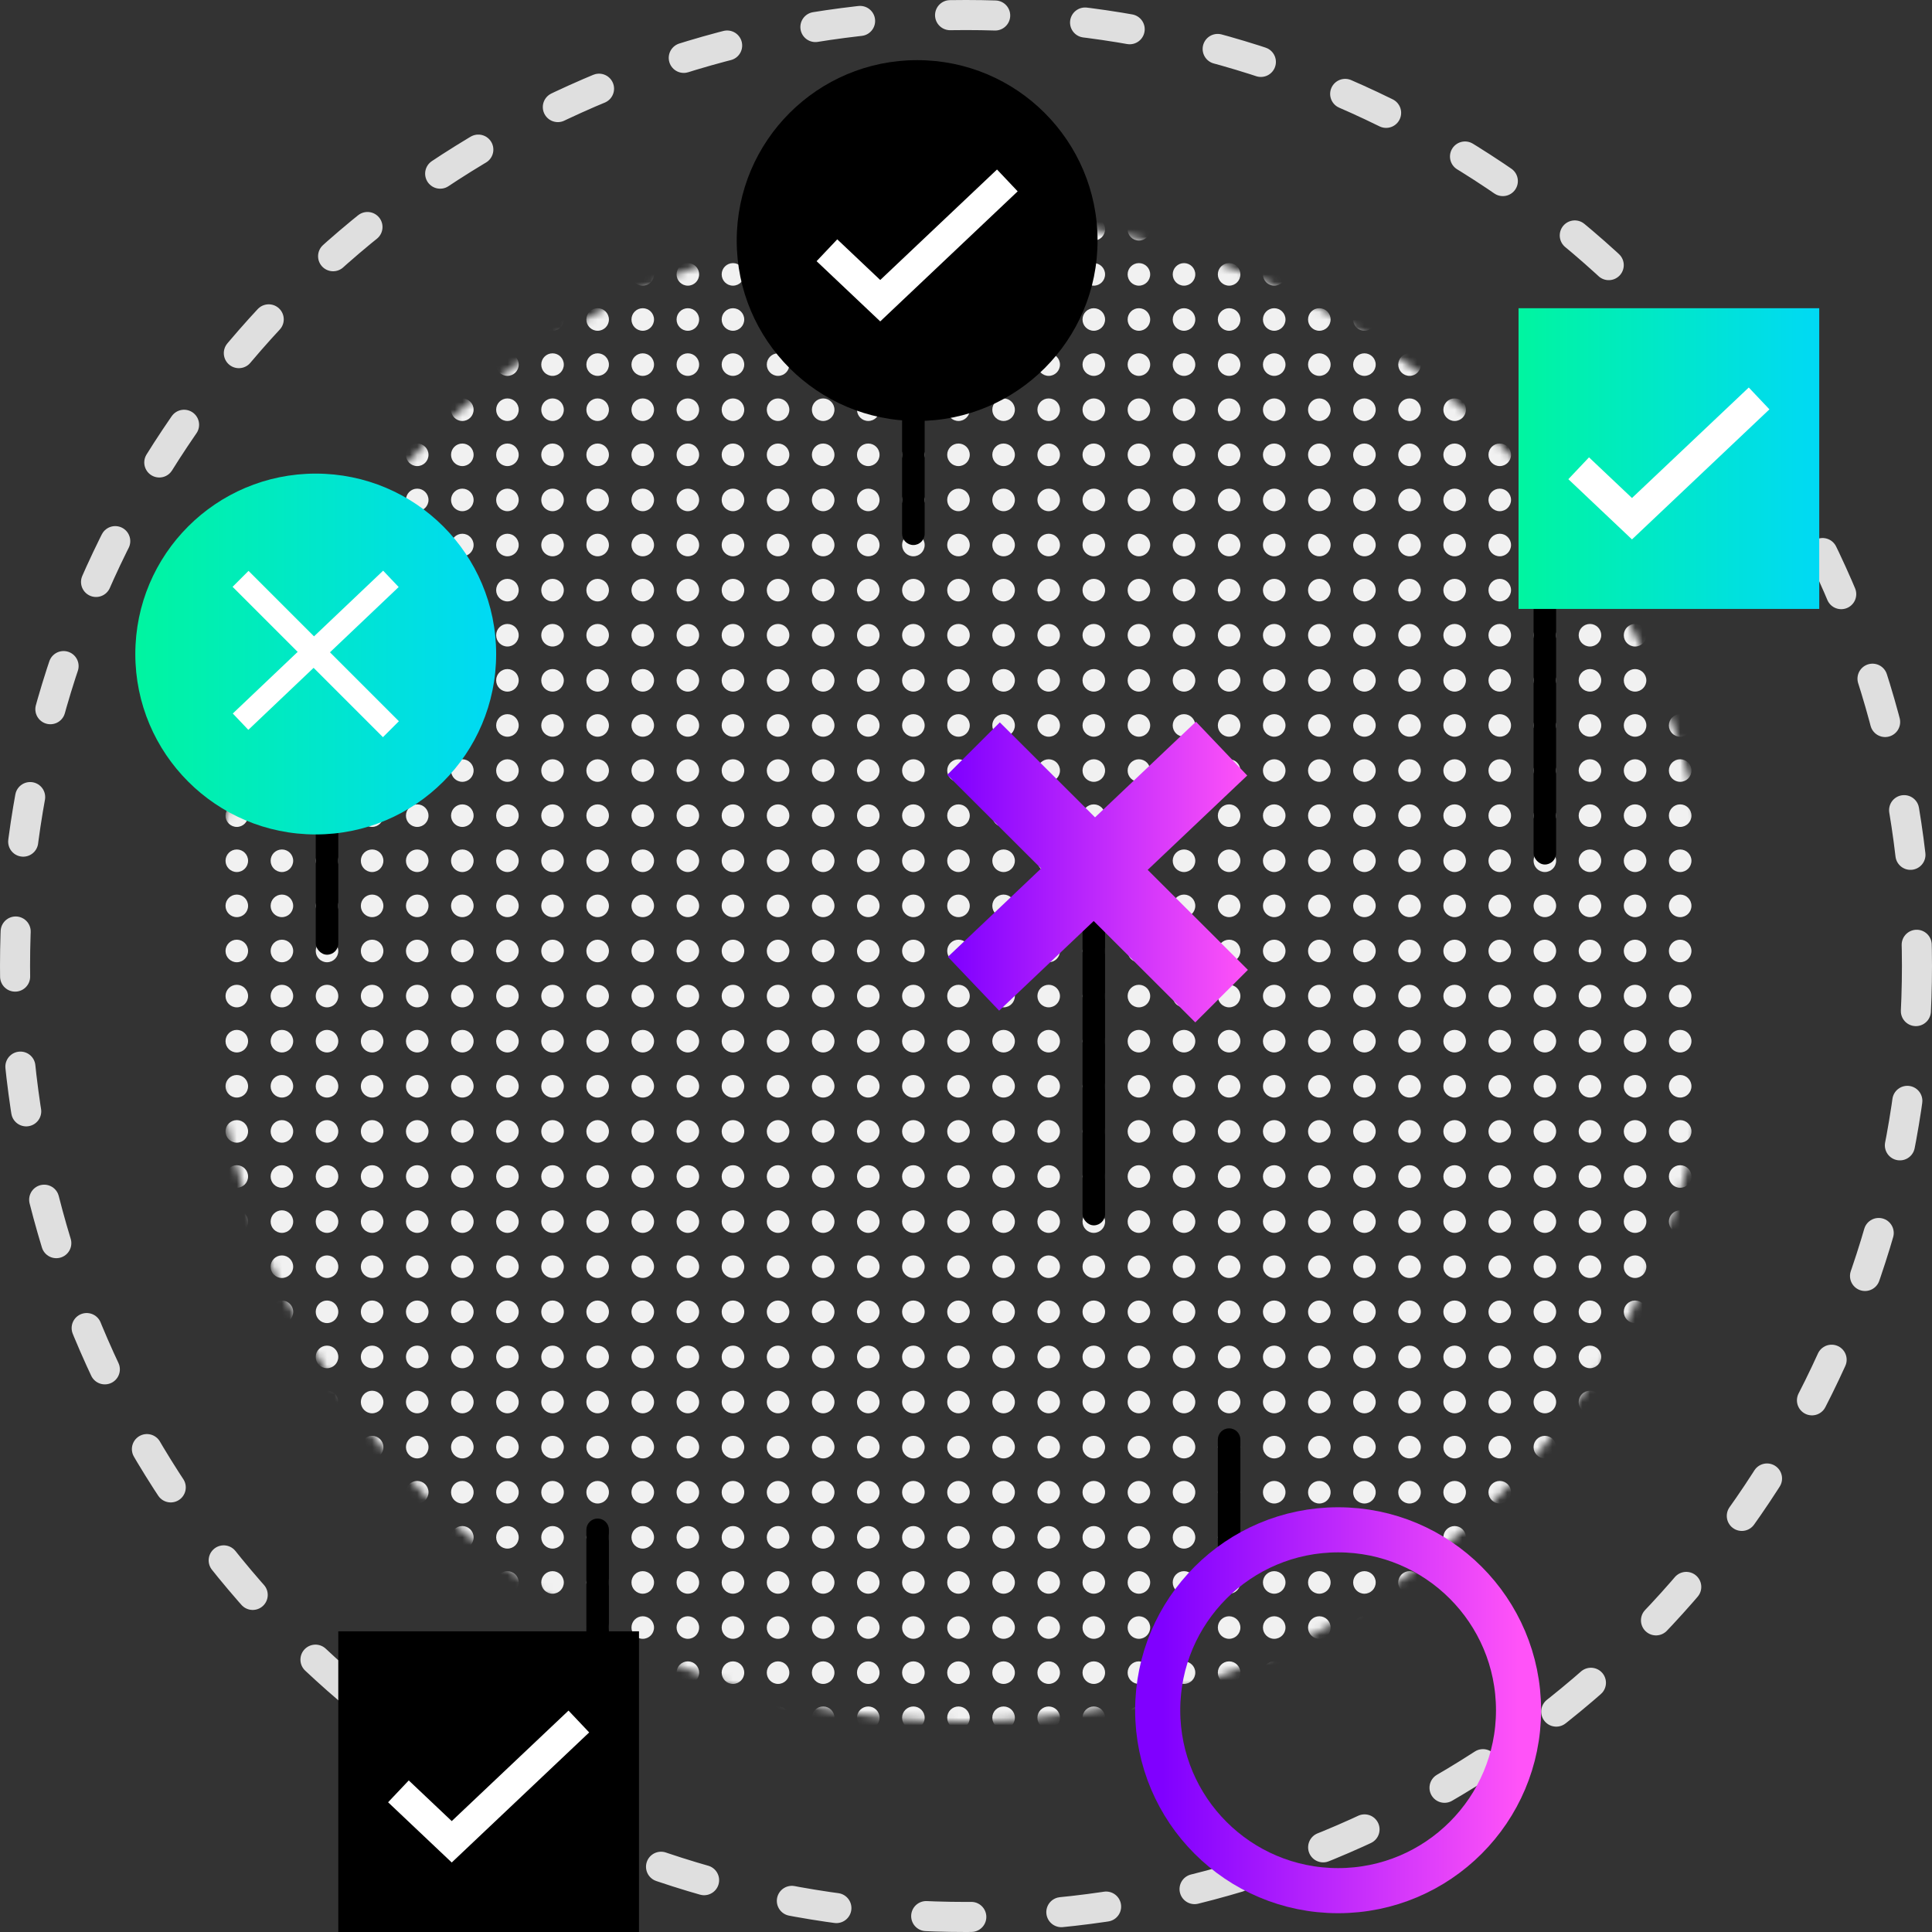<svg width="257" height="257" viewBox="0 0 257 257" fill="none" xmlns="http://www.w3.org/2000/svg">
<rect x="0" y="0" width="257" height="257" fill="#333333" stroke="none"/>
<circle cx="128.5" cy="128.5" r="126.5" stroke="#DFDFDF" stroke-width="4" stroke-linecap="round" stroke-dasharray="6 12"/>
<mask id="mask0_1_50126" style="mask-type:alpha" maskUnits="userSpaceOnUse" x="28" y="29" width="200" height="200">
<circle cx="128" cy="129" r="100" fill="#F1F1F1"/>
</mask>
<g mask="url(#mask0_1_50126)">
<circle cx="121.5" cy="30.5" r="1.5" fill="#F1F1F1"/>
<circle cx="115.5" cy="30.5" r="1.5" fill="#F1F1F1"/>
<circle cx="109.5" cy="30.5" r="1.5" fill="#F1F1F1"/>
<circle cx="103.5" cy="30.5" r="1.5" fill="#F1F1F1"/>
<circle cx="97.5" cy="30.5" r="1.5" fill="#F1F1F1"/>
<circle cx="91.5" cy="30.5" r="1.5" fill="#F1F1F1"/>
<circle cx="85.5" cy="30.5" r="1.5" fill="#F1F1F1"/>
<circle cx="79.5" cy="30.5" r="1.5" fill="#F1F1F1"/>
<circle cx="73.5" cy="30.5" r="1.5" fill="#F1F1F1"/>
<circle cx="67.5" cy="30.5" r="1.5" fill="#F1F1F1"/>
<circle cx="61.5" cy="30.5" r="1.5" fill="#F1F1F1"/>
<circle cx="55.5" cy="30.5" r="1.5" fill="#F1F1F1"/>
<circle cx="49.5" cy="30.5" r="1.5" fill="#F1F1F1"/>
<circle cx="43.5" cy="30.5" r="1.5" fill="#F1F1F1"/>
<circle cx="37.5" cy="30.5" r="1.5" fill="#F1F1F1"/>
<circle cx="31.5" cy="30.5" r="1.5" fill="#F1F1F1"/>
<circle cx="121.5" cy="36.5" r="1.5" fill="#F1F1F1"/>
<circle cx="115.5" cy="36.5" r="1.5" fill="#F1F1F1"/>
<circle cx="109.5" cy="36.5" r="1.5" fill="#F1F1F1"/>
<circle cx="103.5" cy="36.5" r="1.5" fill="#F1F1F1"/>
<circle cx="97.5" cy="36.5" r="1.5" fill="#F1F1F1"/>
<circle cx="91.5" cy="36.5" r="1.5" fill="#F1F1F1"/>
<circle cx="85.5" cy="36.5" r="1.5" fill="#F1F1F1"/>
<circle cx="79.5" cy="36.5" r="1.5" fill="#F1F1F1"/>
<circle cx="73.5" cy="36.5" r="1.5" fill="#F1F1F1"/>
<circle cx="67.5" cy="36.5" r="1.5" fill="#F1F1F1"/>
<circle cx="61.5" cy="36.5" r="1.5" fill="#F1F1F1"/>
<circle cx="55.5" cy="36.5" r="1.5" fill="#F1F1F1"/>
<circle cx="49.5" cy="36.5" r="1.5" fill="#F1F1F1"/>
<circle cx="43.5" cy="36.5" r="1.5" fill="#F1F1F1"/>
<circle cx="37.5" cy="36.5" r="1.5" fill="#F1F1F1"/>
<circle cx="31.5" cy="36.5" r="1.5" fill="#F1F1F1"/>
<circle cx="121.5" cy="42.5" r="1.5" fill="#F1F1F1"/>
<circle cx="115.5" cy="42.5" r="1.5" fill="#F1F1F1"/>
<circle cx="109.5" cy="42.5" r="1.5" fill="#F1F1F1"/>
<circle cx="103.5" cy="42.5" r="1.5" fill="#F1F1F1"/>
<circle cx="97.5" cy="42.5" r="1.5" fill="#F1F1F1"/>
<circle cx="91.5" cy="42.5" r="1.5" fill="#F1F1F1"/>
<circle cx="85.5" cy="42.5" r="1.5" fill="#F1F1F1"/>
<circle cx="79.5" cy="42.5" r="1.5" fill="#F1F1F1"/>
<circle cx="73.5" cy="42.5" r="1.5" fill="#F1F1F1"/>
<circle cx="67.5" cy="42.5" r="1.5" fill="#F1F1F1"/>
<circle cx="61.5" cy="42.5" r="1.5" fill="#F1F1F1"/>
<circle cx="55.5" cy="42.5" r="1.5" fill="#F1F1F1"/>
<circle cx="49.5" cy="42.5" r="1.5" fill="#F1F1F1"/>
<circle cx="43.5" cy="42.5" r="1.5" fill="#F1F1F1"/>
<circle cx="37.5" cy="42.5" r="1.5" fill="#F1F1F1"/>
<circle cx="31.5" cy="42.5" r="1.5" fill="#F1F1F1"/>
<circle cx="121.5" cy="48.5" r="1.5" fill="#F1F1F1"/>
<circle cx="115.5" cy="48.5" r="1.5" fill="#F1F1F1"/>
<circle cx="109.5" cy="48.5" r="1.5" fill="#F1F1F1"/>
<circle cx="103.5" cy="48.5" r="1.5" fill="#F1F1F1"/>
<circle cx="97.5" cy="48.5" r="1.5" fill="#F1F1F1"/>
<circle cx="91.5" cy="48.5" r="1.5" fill="#F1F1F1"/>
<circle cx="85.5" cy="48.5" r="1.5" fill="#F1F1F1"/>
<circle cx="79.5" cy="48.5" r="1.5" fill="#F1F1F1"/>
<circle cx="73.5" cy="48.5" r="1.5" fill="#F1F1F1"/>
<circle cx="67.5" cy="48.5" r="1.5" fill="#F1F1F1"/>
<circle cx="61.5" cy="48.5" r="1.5" fill="#F1F1F1"/>
<circle cx="55.5" cy="48.5" r="1.5" fill="#F1F1F1"/>
<circle cx="49.5" cy="48.5" r="1.5" fill="#F1F1F1"/>
<circle cx="43.5" cy="48.5" r="1.5" fill="#F1F1F1"/>
<circle cx="37.5" cy="48.5" r="1.5" fill="#F1F1F1"/>
<circle cx="31.5" cy="48.5" r="1.5" fill="#F1F1F1"/>
<circle cx="121.5" cy="54.5" r="1.5" fill="#F1F1F1"/>
<circle cx="115.5" cy="54.5" r="1.5" fill="#F1F1F1"/>
<circle cx="109.5" cy="54.5" r="1.5" fill="#F1F1F1"/>
<circle cx="103.5" cy="54.5" r="1.5" fill="#F1F1F1"/>
<circle cx="97.5" cy="54.5" r="1.5" fill="#F1F1F1"/>
<circle cx="91.5" cy="54.5" r="1.5" fill="#F1F1F1"/>
<circle cx="85.5" cy="54.5" r="1.5" fill="#F1F1F1"/>
<circle cx="79.5" cy="54.5" r="1.5" fill="#F1F1F1"/>
<circle cx="73.5" cy="54.5" r="1.5" fill="#F1F1F1"/>
<circle cx="67.5" cy="54.5" r="1.5" fill="#F1F1F1"/>
<circle cx="61.5" cy="54.5" r="1.5" fill="#F1F1F1"/>
<circle cx="55.5" cy="54.5" r="1.5" fill="#F1F1F1"/>
<circle cx="49.5" cy="54.5" r="1.5" fill="#F1F1F1"/>
<circle cx="43.5" cy="54.5" r="1.5" fill="#F1F1F1"/>
<circle cx="37.5" cy="54.5" r="1.5" fill="#F1F1F1"/>
<circle cx="31.5" cy="54.5" r="1.5" fill="#F1F1F1"/>
<circle cx="121.5" cy="60.5" r="1.5" fill="#F1F1F1"/>
<circle cx="115.5" cy="60.5" r="1.5" fill="#F1F1F1"/>
<circle cx="109.5" cy="60.5" r="1.5" fill="#F1F1F1"/>
<circle cx="103.5" cy="60.5" r="1.5" fill="#F1F1F1"/>
<circle cx="97.5" cy="60.5" r="1.5" fill="#F1F1F1"/>
<circle cx="91.5" cy="60.5" r="1.5" fill="#F1F1F1"/>
<circle cx="85.5" cy="60.5" r="1.5" fill="#F1F1F1"/>
<circle cx="79.5" cy="60.5" r="1.5" fill="#F1F1F1"/>
<circle cx="73.5" cy="60.5" r="1.5" fill="#F1F1F1"/>
<circle cx="67.5" cy="60.5" r="1.5" fill="#F1F1F1"/>
<circle cx="61.5" cy="60.5" r="1.5" fill="#F1F1F1"/>
<circle cx="55.5" cy="60.5" r="1.5" fill="#F1F1F1"/>
<circle cx="49.5" cy="60.5" r="1.5" fill="#F1F1F1"/>
<circle cx="43.5" cy="60.5" r="1.5" fill="#F1F1F1"/>
<circle cx="37.5" cy="60.5" r="1.5" fill="#F1F1F1"/>
<circle cx="31.5" cy="60.5" r="1.5" fill="#F1F1F1"/>
<circle cx="121.5" cy="66.5" r="1.5" fill="#F1F1F1"/>
<circle cx="115.5" cy="66.5" r="1.5" fill="#F1F1F1"/>
<circle cx="109.5" cy="66.5" r="1.5" fill="#F1F1F1"/>
<circle cx="103.5" cy="66.5" r="1.5" fill="#F1F1F1"/>
<circle cx="97.5" cy="66.5" r="1.5" fill="#F1F1F1"/>
<circle cx="91.5" cy="66.5" r="1.5" fill="#F1F1F1"/>
<circle cx="85.5" cy="66.5" r="1.5" fill="#F1F1F1"/>
<circle cx="79.5" cy="66.5" r="1.5" fill="#F1F1F1"/>
<circle cx="73.5" cy="66.5" r="1.5" fill="#F1F1F1"/>
<circle cx="67.5" cy="66.5" r="1.5" fill="#F1F1F1"/>
<circle cx="61.5" cy="66.5" r="1.5" fill="#F1F1F1"/>
<circle cx="55.5" cy="66.5" r="1.5" fill="#F1F1F1"/>
<circle cx="49.5" cy="66.5" r="1.5" fill="#F1F1F1"/>
<circle cx="43.5" cy="66.5" r="1.5" fill="#F1F1F1"/>
<circle cx="37.5" cy="66.5" r="1.5" fill="#F1F1F1"/>
<circle cx="31.5" cy="66.5" r="1.5" fill="#F1F1F1"/>
<circle cx="121.5" cy="72.5" r="1.5" fill="#F1F1F1"/>
<circle cx="115.5" cy="72.5" r="1.5" fill="#F1F1F1"/>
<circle cx="109.5" cy="72.5" r="1.5" fill="#F1F1F1"/>
<circle cx="103.5" cy="72.5" r="1.5" fill="#F1F1F1"/>
<circle cx="97.5" cy="72.5" r="1.5" fill="#F1F1F1"/>
<circle cx="91.5" cy="72.5" r="1.5" fill="#F1F1F1"/>
<circle cx="85.5" cy="72.5" r="1.5" fill="#F1F1F1"/>
<circle cx="79.5" cy="72.5" r="1.5" fill="#F1F1F1"/>
<circle cx="73.5" cy="72.5" r="1.5" fill="#F1F1F1"/>
<circle cx="67.5" cy="72.5" r="1.5" fill="#F1F1F1"/>
<circle cx="61.5" cy="72.5" r="1.5" fill="#F1F1F1"/>
<circle cx="55.5" cy="72.5" r="1.5" fill="#F1F1F1"/>
<circle cx="49.5" cy="72.5" r="1.5" fill="#F1F1F1"/>
<circle cx="43.5" cy="72.5" r="1.5" fill="#F1F1F1"/>
<circle cx="37.5" cy="72.5" r="1.5" fill="#F1F1F1"/>
<circle cx="31.5" cy="72.5" r="1.5" fill="#F1F1F1"/>
<circle cx="121.5" cy="78.5" r="1.5" fill="#F1F1F1"/>
<circle cx="115.5" cy="78.5" r="1.5" fill="#F1F1F1"/>
<circle cx="109.5" cy="78.5" r="1.5" fill="#F1F1F1"/>
<circle cx="103.5" cy="78.5" r="1.5" fill="#F1F1F1"/>
<circle cx="97.5" cy="78.5" r="1.5" fill="#F1F1F1"/>
<circle cx="91.5" cy="78.5" r="1.5" fill="#F1F1F1"/>
<circle cx="85.5" cy="78.5" r="1.5" fill="#F1F1F1"/>
<circle cx="79.5" cy="78.5" r="1.5" fill="#F1F1F1"/>
<circle cx="73.5" cy="78.5" r="1.5" fill="#F1F1F1"/>
<circle cx="67.5" cy="78.5" r="1.5" fill="#F1F1F1"/>
<circle cx="61.5" cy="78.5" r="1.5" fill="#F1F1F1"/>
<circle cx="55.5" cy="78.5" r="1.5" fill="#F1F1F1"/>
<circle cx="49.5" cy="78.5" r="1.5" fill="#F1F1F1"/>
<circle cx="43.5" cy="78.5" r="1.5" fill="#F1F1F1"/>
<circle cx="37.5" cy="78.5" r="1.5" fill="#F1F1F1"/>
<circle cx="31.5" cy="78.5" r="1.5" fill="#F1F1F1"/>
<circle cx="121.5" cy="84.5" r="1.5" fill="#F1F1F1"/>
<circle cx="115.5" cy="84.5" r="1.5" fill="#F1F1F1"/>
<circle cx="109.5" cy="84.5" r="1.5" fill="#F1F1F1"/>
<circle cx="103.5" cy="84.5" r="1.5" fill="#F1F1F1"/>
<circle cx="97.5" cy="84.5" r="1.5" fill="#F1F1F1"/>
<circle cx="91.5" cy="84.5" r="1.5" fill="#F1F1F1"/>
<circle cx="85.5" cy="84.5" r="1.5" fill="#F1F1F1"/>
<circle cx="79.5" cy="84.5" r="1.5" fill="#F1F1F1"/>
<circle cx="73.5" cy="84.5" r="1.5" fill="#F1F1F1"/>
<circle cx="67.5" cy="84.5" r="1.5" fill="#F1F1F1"/>
<circle cx="61.5" cy="84.5" r="1.5" fill="#F1F1F1"/>
<circle cx="55.5" cy="84.5" r="1.5" fill="#F1F1F1"/>
<circle cx="49.5" cy="84.5" r="1.5" fill="#F1F1F1"/>
<circle cx="43.5" cy="84.5" r="1.5" fill="#F1F1F1"/>
<circle cx="37.5" cy="84.5" r="1.5" fill="#F1F1F1"/>
<circle cx="31.5" cy="84.5" r="1.5" fill="#F1F1F1"/>
<circle cx="121.5" cy="90.5" r="1.5" fill="#F1F1F1"/>
<circle cx="115.5" cy="90.5" r="1.5" fill="#F1F1F1"/>
<circle cx="109.5" cy="90.5" r="1.5" fill="#F1F1F1"/>
<circle cx="103.5" cy="90.5" r="1.5" fill="#F1F1F1"/>
<circle cx="97.5" cy="90.5" r="1.5" fill="#F1F1F1"/>
<circle cx="91.5" cy="90.5" r="1.5" fill="#F1F1F1"/>
<circle cx="85.5" cy="90.5" r="1.5" fill="#F1F1F1"/>
<circle cx="79.5" cy="90.5" r="1.5" fill="#F1F1F1"/>
<circle cx="73.5" cy="90.5" r="1.5" fill="#F1F1F1"/>
<circle cx="67.5" cy="90.5" r="1.5" fill="#F1F1F1"/>
<circle cx="61.5" cy="90.5" r="1.5" fill="#F1F1F1"/>
<circle cx="55.5" cy="90.5" r="1.5" fill="#F1F1F1"/>
<circle cx="49.5" cy="90.5" r="1.5" fill="#F1F1F1"/>
<circle cx="43.5" cy="90.5" r="1.5" fill="#F1F1F1"/>
<circle cx="37.5" cy="90.5" r="1.5" fill="#F1F1F1"/>
<circle cx="31.5" cy="90.5" r="1.5" fill="#F1F1F1"/>
<circle cx="121.5" cy="96.5" r="1.5" fill="#F1F1F1"/>
<circle cx="115.5" cy="96.5" r="1.5" fill="#F1F1F1"/>
<circle cx="109.5" cy="96.5" r="1.5" fill="#F1F1F1"/>
<circle cx="103.5" cy="96.5" r="1.5" fill="#F1F1F1"/>
<circle cx="97.5" cy="96.5" r="1.5" fill="#F1F1F1"/>
<circle cx="91.5" cy="96.5" r="1.5" fill="#F1F1F1"/>
<circle cx="85.5" cy="96.5" r="1.5" fill="#F1F1F1"/>
<circle cx="79.5" cy="96.5" r="1.5" fill="#F1F1F1"/>
<circle cx="73.5" cy="96.5" r="1.5" fill="#F1F1F1"/>
<circle cx="67.5" cy="96.5" r="1.5" fill="#F1F1F1"/>
<circle cx="61.5" cy="96.5" r="1.5" fill="#F1F1F1"/>
<circle cx="55.5" cy="96.5" r="1.5" fill="#F1F1F1"/>
<circle cx="49.5" cy="96.5" r="1.5" fill="#F1F1F1"/>
<circle cx="43.5" cy="96.5" r="1.5" fill="#F1F1F1"/>
<circle cx="37.5" cy="96.5" r="1.5" fill="#F1F1F1"/>
<circle cx="31.5" cy="96.5" r="1.5" fill="#F1F1F1"/>
<circle cx="121.5" cy="102.5" r="1.5" fill="#F1F1F1"/>
<circle cx="115.5" cy="102.5" r="1.5" fill="#F1F1F1"/>
<circle cx="109.5" cy="102.5" r="1.5" fill="#F1F1F1"/>
<circle cx="103.5" cy="102.5" r="1.5" fill="#F1F1F1"/>
<circle cx="97.5" cy="102.5" r="1.5" fill="#F1F1F1"/>
<circle cx="91.5" cy="102.5" r="1.5" fill="#F1F1F1"/>
<circle cx="85.5" cy="102.5" r="1.5" fill="#F1F1F1"/>
<circle cx="79.5" cy="102.5" r="1.5" fill="#F1F1F1"/>
<circle cx="73.5" cy="102.5" r="1.5" fill="#F1F1F1"/>
<circle cx="67.5" cy="102.5" r="1.5" fill="#F1F1F1"/>
<circle cx="61.5" cy="102.5" r="1.5" fill="#F1F1F1"/>
<circle cx="55.5" cy="102.5" r="1.5" fill="#F1F1F1"/>
<circle cx="49.5" cy="102.5" r="1.5" fill="#F1F1F1"/>
<circle cx="43.5" cy="102.5" r="1.5" fill="#F1F1F1"/>
<circle cx="37.5" cy="102.5" r="1.5" fill="#F1F1F1"/>
<circle cx="31.5" cy="102.5" r="1.5" fill="#F1F1F1"/>
<circle cx="121.5" cy="108.5" r="1.5" fill="#F1F1F1"/>
<circle cx="115.5" cy="108.5" r="1.5" fill="#F1F1F1"/>
<circle cx="109.5" cy="108.5" r="1.5" fill="#F1F1F1"/>
<circle cx="103.5" cy="108.5" r="1.5" fill="#F1F1F1"/>
<circle cx="97.5" cy="108.5" r="1.5" fill="#F1F1F1"/>
<circle cx="91.5" cy="108.5" r="1.5" fill="#F1F1F1"/>
<circle cx="85.5" cy="108.5" r="1.5" fill="#F1F1F1"/>
<circle cx="79.5" cy="108.5" r="1.5" fill="#F1F1F1"/>
<circle cx="73.5" cy="108.5" r="1.5" fill="#F1F1F1"/>
<circle cx="67.5" cy="108.5" r="1.5" fill="#F1F1F1"/>
<circle cx="61.5" cy="108.5" r="1.5" fill="#F1F1F1"/>
<circle cx="55.5" cy="108.5" r="1.5" fill="#F1F1F1"/>
<circle cx="49.5" cy="108.5" r="1.5" fill="#F1F1F1"/>
<circle cx="43.5" cy="108.5" r="1.5" fill="#F1F1F1"/>
<circle cx="37.5" cy="108.5" r="1.5" fill="#F1F1F1"/>
<circle cx="31.5" cy="108.5" r="1.5" fill="#F1F1F1"/>
<circle cx="121.5" cy="114.5" r="1.5" fill="#F1F1F1"/>
<circle cx="115.5" cy="114.5" r="1.5" fill="#F1F1F1"/>
<circle cx="109.5" cy="114.5" r="1.5" fill="#F1F1F1"/>
<circle cx="103.5" cy="114.5" r="1.5" fill="#F1F1F1"/>
<circle cx="97.5" cy="114.5" r="1.5" fill="#F1F1F1"/>
<circle cx="91.5" cy="114.5" r="1.5" fill="#F1F1F1"/>
<circle cx="85.5" cy="114.5" r="1.5" fill="#F1F1F1"/>
<circle cx="79.5" cy="114.5" r="1.5" fill="#F1F1F1"/>
<circle cx="73.5" cy="114.5" r="1.5" fill="#F1F1F1"/>
<circle cx="67.5" cy="114.5" r="1.5" fill="#F1F1F1"/>
<circle cx="61.5" cy="114.5" r="1.5" fill="#F1F1F1"/>
<circle cx="55.5" cy="114.5" r="1.5" fill="#F1F1F1"/>
<circle cx="49.5" cy="114.5" r="1.5" fill="#F1F1F1"/>
<circle cx="43.5" cy="114.5" r="1.5" fill="#F1F1F1"/>
<circle cx="37.5" cy="114.5" r="1.5" fill="#F1F1F1"/>
<circle cx="31.5" cy="114.5" r="1.5" fill="#F1F1F1"/>
<circle cx="121.5" cy="120.5" r="1.5" fill="#F1F1F1"/>
<circle cx="115.5" cy="120.5" r="1.5" fill="#F1F1F1"/>
<circle cx="109.5" cy="120.5" r="1.5" fill="#F1F1F1"/>
<circle cx="103.5" cy="120.5" r="1.5" fill="#F1F1F1"/>
<circle cx="97.5" cy="120.5" r="1.5" fill="#F1F1F1"/>
<circle cx="91.5" cy="120.5" r="1.5" fill="#F1F1F1"/>
<circle cx="85.5" cy="120.5" r="1.5" fill="#F1F1F1"/>
<circle cx="79.5" cy="120.5" r="1.5" fill="#F1F1F1"/>
<circle cx="73.5" cy="120.5" r="1.5" fill="#F1F1F1"/>
<circle cx="67.5" cy="120.5" r="1.5" fill="#F1F1F1"/>
<circle cx="61.5" cy="120.5" r="1.5" fill="#F1F1F1"/>
<circle cx="55.5" cy="120.5" r="1.5" fill="#F1F1F1"/>
<circle cx="49.5" cy="120.5" r="1.5" fill="#F1F1F1"/>
<circle cx="43.5" cy="120.5" r="1.5" fill="#F1F1F1"/>
<circle cx="37.5" cy="120.5" r="1.5" fill="#F1F1F1"/>
<circle cx="31.5" cy="120.5" r="1.5" fill="#F1F1F1"/>
<circle cx="121.5" cy="126.5" r="1.5" fill="#F1F1F1"/>
<circle cx="115.5" cy="126.5" r="1.5" fill="#F1F1F1"/>
<circle cx="109.5" cy="126.5" r="1.5" fill="#F1F1F1"/>
<circle cx="103.5" cy="126.5" r="1.5" fill="#F1F1F1"/>
<circle cx="97.5" cy="126.5" r="1.5" fill="#F1F1F1"/>
<circle cx="91.5" cy="126.5" r="1.5" fill="#F1F1F1"/>
<circle cx="85.5" cy="126.5" r="1.5" fill="#F1F1F1"/>
<circle cx="79.5" cy="126.5" r="1.5" fill="#F1F1F1"/>
<circle cx="73.5" cy="126.5" r="1.5" fill="#F1F1F1"/>
<circle cx="67.5" cy="126.5" r="1.5" fill="#F1F1F1"/>
<circle cx="61.5" cy="126.5" r="1.5" fill="#F1F1F1"/>
<circle cx="55.5" cy="126.5" r="1.5" fill="#F1F1F1"/>
<circle cx="49.5" cy="126.5" r="1.5" fill="#F1F1F1"/>
<circle cx="43.5" cy="126.5" r="1.5" fill="#F1F1F1"/>
<circle cx="37.5" cy="126.5" r="1.5" fill="#F1F1F1"/>
<circle cx="31.5" cy="126.5" r="1.5" fill="#F1F1F1"/>
<circle cx="121.5" cy="132.5" r="1.5" fill="#F1F1F1"/>
<circle cx="115.5" cy="132.5" r="1.5" fill="#F1F1F1"/>
<circle cx="109.5" cy="132.5" r="1.5" fill="#F1F1F1"/>
<circle cx="103.5" cy="132.5" r="1.5" fill="#F1F1F1"/>
<circle cx="97.5" cy="132.5" r="1.5" fill="#F1F1F1"/>
<circle cx="91.5" cy="132.5" r="1.5" fill="#F1F1F1"/>
<circle cx="85.5" cy="132.5" r="1.5" fill="#F1F1F1"/>
<circle cx="79.5" cy="132.5" r="1.5" fill="#F1F1F1"/>
<circle cx="73.5" cy="132.5" r="1.5" fill="#F1F1F1"/>
<circle cx="67.5" cy="132.5" r="1.5" fill="#F1F1F1"/>
<circle cx="61.5" cy="132.5" r="1.5" fill="#F1F1F1"/>
<circle cx="55.5" cy="132.5" r="1.5" fill="#F1F1F1"/>
<circle cx="49.5" cy="132.5" r="1.5" fill="#F1F1F1"/>
<circle cx="43.5" cy="132.5" r="1.5" fill="#F1F1F1"/>
<circle cx="37.5" cy="132.5" r="1.5" fill="#F1F1F1"/>
<circle cx="31.5" cy="132.5" r="1.5" fill="#F1F1F1"/>
<circle cx="121.5" cy="138.5" r="1.5" fill="#F1F1F1"/>
<circle cx="115.5" cy="138.5" r="1.5" fill="#F1F1F1"/>
<circle cx="109.5" cy="138.5" r="1.5" fill="#F1F1F1"/>
<circle cx="103.5" cy="138.5" r="1.5" fill="#F1F1F1"/>
<circle cx="97.5" cy="138.5" r="1.5" fill="#F1F1F1"/>
<circle cx="91.5" cy="138.5" r="1.5" fill="#F1F1F1"/>
<circle cx="85.5" cy="138.5" r="1.5" fill="#F1F1F1"/>
<circle cx="79.5" cy="138.5" r="1.5" fill="#F1F1F1"/>
<circle cx="73.5" cy="138.5" r="1.5" fill="#F1F1F1"/>
<circle cx="67.5" cy="138.5" r="1.5" fill="#F1F1F1"/>
<circle cx="61.5" cy="138.5" r="1.5" fill="#F1F1F1"/>
<circle cx="55.5" cy="138.5" r="1.5" fill="#F1F1F1"/>
<circle cx="49.5" cy="138.5" r="1.5" fill="#F1F1F1"/>
<circle cx="43.5" cy="138.5" r="1.5" fill="#F1F1F1"/>
<circle cx="37.5" cy="138.5" r="1.5" fill="#F1F1F1"/>
<circle cx="31.5" cy="138.5" r="1.5" fill="#F1F1F1"/>
<circle cx="121.5" cy="144.5" r="1.5" fill="#F1F1F1"/>
<circle cx="115.5" cy="144.5" r="1.5" fill="#F1F1F1"/>
<circle cx="109.5" cy="144.5" r="1.5" fill="#F1F1F1"/>
<circle cx="103.5" cy="144.5" r="1.5" fill="#F1F1F1"/>
<circle cx="97.5" cy="144.5" r="1.5" fill="#F1F1F1"/>
<circle cx="91.5" cy="144.5" r="1.5" fill="#F1F1F1"/>
<circle cx="85.5" cy="144.5" r="1.5" fill="#F1F1F1"/>
<circle cx="79.5" cy="144.5" r="1.5" fill="#F1F1F1"/>
<circle cx="73.5" cy="144.5" r="1.5" fill="#F1F1F1"/>
<circle cx="67.5" cy="144.5" r="1.5" fill="#F1F1F1"/>
<circle cx="61.5" cy="144.5" r="1.5" fill="#F1F1F1"/>
<circle cx="55.5" cy="144.5" r="1.5" fill="#F1F1F1"/>
<circle cx="49.5" cy="144.5" r="1.5" fill="#F1F1F1"/>
<circle cx="43.5" cy="144.5" r="1.5" fill="#F1F1F1"/>
<circle cx="37.5" cy="144.5" r="1.5" fill="#F1F1F1"/>
<circle cx="31.5" cy="144.5" r="1.5" fill="#F1F1F1"/>
<circle cx="121.5" cy="150.5" r="1.5" fill="#F1F1F1"/>
<circle cx="115.5" cy="150.5" r="1.5" fill="#F1F1F1"/>
<circle cx="109.5" cy="150.5" r="1.5" fill="#F1F1F1"/>
<circle cx="103.5" cy="150.5" r="1.5" fill="#F1F1F1"/>
<circle cx="97.5" cy="150.5" r="1.5" fill="#F1F1F1"/>
<circle cx="91.5" cy="150.5" r="1.5" fill="#F1F1F1"/>
<circle cx="85.5" cy="150.5" r="1.5" fill="#F1F1F1"/>
<circle cx="79.5" cy="150.5" r="1.5" fill="#F1F1F1"/>
<circle cx="73.5" cy="150.5" r="1.5" fill="#F1F1F1"/>
<circle cx="67.5" cy="150.5" r="1.5" fill="#F1F1F1"/>
<circle cx="61.5" cy="150.5" r="1.5" fill="#F1F1F1"/>
<circle cx="55.5" cy="150.5" r="1.5" fill="#F1F1F1"/>
<circle cx="49.5" cy="150.5" r="1.5" fill="#F1F1F1"/>
<circle cx="43.5" cy="150.5" r="1.5" fill="#F1F1F1"/>
<circle cx="37.5" cy="150.5" r="1.5" fill="#F1F1F1"/>
<circle cx="31.5" cy="150.5" r="1.5" fill="#F1F1F1"/>
<circle cx="121.5" cy="156.5" r="1.5" fill="#F1F1F1"/>
<circle cx="115.5" cy="156.5" r="1.5" fill="#F1F1F1"/>
<circle cx="109.5" cy="156.5" r="1.5" fill="#F1F1F1"/>
<circle cx="103.5" cy="156.5" r="1.5" fill="#F1F1F1"/>
<circle cx="97.5" cy="156.5" r="1.5" fill="#F1F1F1"/>
<circle cx="91.5" cy="156.5" r="1.5" fill="#F1F1F1"/>
<circle cx="85.5" cy="156.5" r="1.5" fill="#F1F1F1"/>
<circle cx="79.5" cy="156.5" r="1.5" fill="#F1F1F1"/>
<circle cx="73.5" cy="156.5" r="1.5" fill="#F1F1F1"/>
<circle cx="67.5" cy="156.5" r="1.5" fill="#F1F1F1"/>
<circle cx="61.5" cy="156.5" r="1.5" fill="#F1F1F1"/>
<circle cx="55.5" cy="156.5" r="1.5" fill="#F1F1F1"/>
<circle cx="49.5" cy="156.5" r="1.5" fill="#F1F1F1"/>
<circle cx="43.5" cy="156.5" r="1.5" fill="#F1F1F1"/>
<circle cx="37.5" cy="156.5" r="1.5" fill="#F1F1F1"/>
<circle cx="31.5" cy="156.5" r="1.5" fill="#F1F1F1"/>
<circle cx="121.5" cy="162.5" r="1.5" fill="#F1F1F1"/>
<circle cx="115.5" cy="162.5" r="1.5" fill="#F1F1F1"/>
<circle cx="109.5" cy="162.5" r="1.5" fill="#F1F1F1"/>
<circle cx="103.5" cy="162.5" r="1.5" fill="#F1F1F1"/>
<circle cx="97.5" cy="162.5" r="1.5" fill="#F1F1F1"/>
<circle cx="91.5" cy="162.5" r="1.5" fill="#F1F1F1"/>
<circle cx="85.5" cy="162.5" r="1.5" fill="#F1F1F1"/>
<circle cx="79.5" cy="162.5" r="1.5" fill="#F1F1F1"/>
<circle cx="73.5" cy="162.5" r="1.5" fill="#F1F1F1"/>
<circle cx="67.5" cy="162.5" r="1.5" fill="#F1F1F1"/>
<circle cx="61.5" cy="162.5" r="1.5" fill="#F1F1F1"/>
<circle cx="55.5" cy="162.5" r="1.5" fill="#F1F1F1"/>
<circle cx="49.5" cy="162.5" r="1.5" fill="#F1F1F1"/>
<circle cx="43.5" cy="162.5" r="1.5" fill="#F1F1F1"/>
<circle cx="37.5" cy="162.5" r="1.5" fill="#F1F1F1"/>
<circle cx="31.5" cy="162.5" r="1.5" fill="#F1F1F1"/>
<circle cx="121.5" cy="168.5" r="1.5" fill="#F1F1F1"/>
<circle cx="115.5" cy="168.5" r="1.5" fill="#F1F1F1"/>
<circle cx="109.5" cy="168.5" r="1.5" fill="#F1F1F1"/>
<circle cx="103.5" cy="168.5" r="1.5" fill="#F1F1F1"/>
<circle cx="97.5" cy="168.5" r="1.5" fill="#F1F1F1"/>
<circle cx="91.5" cy="168.5" r="1.5" fill="#F1F1F1"/>
<circle cx="85.5" cy="168.5" r="1.5" fill="#F1F1F1"/>
<circle cx="79.5" cy="168.5" r="1.5" fill="#F1F1F1"/>
<circle cx="73.5" cy="168.5" r="1.5" fill="#F1F1F1"/>
<circle cx="67.5" cy="168.5" r="1.5" fill="#F1F1F1"/>
<circle cx="61.5" cy="168.5" r="1.5" fill="#F1F1F1"/>
<circle cx="55.5" cy="168.5" r="1.5" fill="#F1F1F1"/>
<circle cx="49.5" cy="168.5" r="1.5" fill="#F1F1F1"/>
<circle cx="43.5" cy="168.5" r="1.5" fill="#F1F1F1"/>
<circle cx="37.5" cy="168.5" r="1.5" fill="#F1F1F1"/>
<circle cx="31.5" cy="168.5" r="1.5" fill="#F1F1F1"/>
<circle cx="121.5" cy="174.5" r="1.5" fill="#F1F1F1"/>
<circle cx="115.5" cy="174.5" r="1.5" fill="#F1F1F1"/>
<circle cx="109.5" cy="174.5" r="1.5" fill="#F1F1F1"/>
<circle cx="103.5" cy="174.5" r="1.5" fill="#F1F1F1"/>
<circle cx="97.5" cy="174.5" r="1.5" fill="#F1F1F1"/>
<circle cx="91.5" cy="174.5" r="1.5" fill="#F1F1F1"/>
<circle cx="85.5" cy="174.5" r="1.5" fill="#F1F1F1"/>
<circle cx="79.5" cy="174.5" r="1.5" fill="#F1F1F1"/>
<circle cx="73.5" cy="174.5" r="1.5" fill="#F1F1F1"/>
<circle cx="67.5" cy="174.5" r="1.5" fill="#F1F1F1"/>
<circle cx="61.5" cy="174.5" r="1.5" fill="#F1F1F1"/>
<circle cx="55.5" cy="174.5" r="1.5" fill="#F1F1F1"/>
<circle cx="49.5" cy="174.5" r="1.5" fill="#F1F1F1"/>
<circle cx="43.5" cy="174.5" r="1.5" fill="#F1F1F1"/>
<circle cx="37.5" cy="174.5" r="1.5" fill="#F1F1F1"/>
<circle cx="31.5" cy="174.5" r="1.5" fill="#F1F1F1"/>
<circle cx="121.5" cy="180.5" r="1.5" fill="#F1F1F1"/>
<circle cx="115.5" cy="180.5" r="1.5" fill="#F1F1F1"/>
<circle cx="109.5" cy="180.5" r="1.5" fill="#F1F1F1"/>
<circle cx="103.5" cy="180.5" r="1.5" fill="#F1F1F1"/>
<circle cx="97.5" cy="180.5" r="1.5" fill="#F1F1F1"/>
<circle cx="91.5" cy="180.5" r="1.5" fill="#F1F1F1"/>
<circle cx="85.5" cy="180.5" r="1.5" fill="#F1F1F1"/>
<circle cx="79.5" cy="180.5" r="1.5" fill="#F1F1F1"/>
<circle cx="73.5" cy="180.5" r="1.5" fill="#F1F1F1"/>
<circle cx="67.5" cy="180.5" r="1.5" fill="#F1F1F1"/>
<circle cx="61.5" cy="180.5" r="1.5" fill="#F1F1F1"/>
<circle cx="55.5" cy="180.5" r="1.5" fill="#F1F1F1"/>
<circle cx="49.5" cy="180.5" r="1.5" fill="#F1F1F1"/>
<circle cx="43.5" cy="180.5" r="1.5" fill="#F1F1F1"/>
<circle cx="37.5" cy="180.5" r="1.5" fill="#F1F1F1"/>
<circle cx="31.5" cy="180.5" r="1.5" fill="#F1F1F1"/>
<circle cx="121.5" cy="186.5" r="1.5" fill="#F1F1F1"/>
<circle cx="115.5" cy="186.5" r="1.5" fill="#F1F1F1"/>
<circle cx="109.5" cy="186.5" r="1.5" fill="#F1F1F1"/>
<circle cx="103.5" cy="186.5" r="1.5" fill="#F1F1F1"/>
<circle cx="97.5" cy="186.5" r="1.5" fill="#F1F1F1"/>
<circle cx="91.5" cy="186.5" r="1.5" fill="#F1F1F1"/>
<circle cx="85.5" cy="186.5" r="1.5" fill="#F1F1F1"/>
<circle cx="79.5" cy="186.5" r="1.5" fill="#F1F1F1"/>
<circle cx="73.5" cy="186.5" r="1.5" fill="#F1F1F1"/>
<circle cx="67.5" cy="186.5" r="1.5" fill="#F1F1F1"/>
<circle cx="61.5" cy="186.5" r="1.5" fill="#F1F1F1"/>
<circle cx="55.5" cy="186.5" r="1.5" fill="#F1F1F1"/>
<circle cx="49.5" cy="186.5" r="1.5" fill="#F1F1F1"/>
<circle cx="43.5" cy="186.5" r="1.5" fill="#F1F1F1"/>
<circle cx="37.5" cy="186.5" r="1.5" fill="#F1F1F1"/>
<circle cx="31.5" cy="186.5" r="1.5" fill="#F1F1F1"/>
<circle cx="121.5" cy="192.5" r="1.5" fill="#F1F1F1"/>
<circle cx="115.5" cy="192.5" r="1.5" fill="#F1F1F1"/>
<circle cx="109.5" cy="192.5" r="1.5" fill="#F1F1F1"/>
<circle cx="103.5" cy="192.5" r="1.5" fill="#F1F1F1"/>
<circle cx="97.5" cy="192.5" r="1.5" fill="#F1F1F1"/>
<circle cx="91.5" cy="192.5" r="1.5" fill="#F1F1F1"/>
<circle cx="85.5" cy="192.5" r="1.5" fill="#F1F1F1"/>
<circle cx="79.5" cy="192.5" r="1.5" fill="#F1F1F1"/>
<circle cx="73.5" cy="192.5" r="1.5" fill="#F1F1F1"/>
<circle cx="67.5" cy="192.5" r="1.5" fill="#F1F1F1"/>
<circle cx="61.5" cy="192.5" r="1.5" fill="#F1F1F1"/>
<circle cx="55.5" cy="192.5" r="1.5" fill="#F1F1F1"/>
<circle cx="49.5" cy="192.5" r="1.5" fill="#F1F1F1"/>
<circle cx="43.5" cy="192.5" r="1.5" fill="#F1F1F1"/>
<circle cx="37.5" cy="192.5" r="1.5" fill="#F1F1F1"/>
<circle cx="31.5" cy="192.5" r="1.5" fill="#F1F1F1"/>
<circle cx="121.5" cy="198.5" r="1.5" fill="#F1F1F1"/>
<circle cx="115.5" cy="198.5" r="1.5" fill="#F1F1F1"/>
<circle cx="109.5" cy="198.5" r="1.5" fill="#F1F1F1"/>
<circle cx="103.5" cy="198.5" r="1.5" fill="#F1F1F1"/>
<circle cx="97.5" cy="198.5" r="1.5" fill="#F1F1F1"/>
<circle cx="91.5" cy="198.5" r="1.5" fill="#F1F1F1"/>
<circle cx="85.5" cy="198.5" r="1.5" fill="#F1F1F1"/>
<circle cx="79.5" cy="198.5" r="1.5" fill="#F1F1F1"/>
<circle cx="73.5" cy="198.5" r="1.5" fill="#F1F1F1"/>
<circle cx="67.5" cy="198.5" r="1.5" fill="#F1F1F1"/>
<circle cx="61.5" cy="198.5" r="1.5" fill="#F1F1F1"/>
<circle cx="55.5" cy="198.5" r="1.5" fill="#F1F1F1"/>
<circle cx="49.5" cy="198.5" r="1.5" fill="#F1F1F1"/>
<circle cx="43.5" cy="198.5" r="1.5" fill="#F1F1F1"/>
<circle cx="37.5" cy="198.5" r="1.5" fill="#F1F1F1"/>
<circle cx="31.5" cy="198.5" r="1.5" fill="#F1F1F1"/>
<circle cx="121.5" cy="204.5" r="1.5" fill="#F1F1F1"/>
<circle cx="115.5" cy="204.5" r="1.5" fill="#F1F1F1"/>
<circle cx="109.5" cy="204.5" r="1.5" fill="#F1F1F1"/>
<circle cx="103.5" cy="204.5" r="1.5" fill="#F1F1F1"/>
<circle cx="97.5" cy="204.5" r="1.5" fill="#F1F1F1"/>
<circle cx="91.5" cy="204.5" r="1.5" fill="#F1F1F1"/>
<circle cx="85.5" cy="204.5" r="1.5" fill="#F1F1F1"/>
<circle cx="79.5" cy="204.5" r="1.5" fill="#F1F1F1"/>
<circle cx="73.5" cy="204.5" r="1.5" fill="#F1F1F1"/>
<circle cx="67.5" cy="204.5" r="1.5" fill="#F1F1F1"/>
<circle cx="61.5" cy="204.5" r="1.5" fill="#F1F1F1"/>
<circle cx="55.5" cy="204.5" r="1.5" fill="#F1F1F1"/>
<circle cx="49.5" cy="204.5" r="1.5" fill="#F1F1F1"/>
<circle cx="43.5" cy="204.5" r="1.5" fill="#F1F1F1"/>
<circle cx="37.5" cy="204.5" r="1.5" fill="#F1F1F1"/>
<circle cx="31.5" cy="204.5" r="1.5" fill="#F1F1F1"/>
<circle cx="121.5" cy="210.5" r="1.5" fill="#F1F1F1"/>
<circle cx="115.5" cy="210.5" r="1.5" fill="#F1F1F1"/>
<circle cx="109.5" cy="210.5" r="1.5" fill="#F1F1F1"/>
<circle cx="103.5" cy="210.5" r="1.5" fill="#F1F1F1"/>
<circle cx="97.5" cy="210.5" r="1.5" fill="#F1F1F1"/>
<circle cx="91.5" cy="210.5" r="1.5" fill="#F1F1F1"/>
<circle cx="85.5" cy="210.5" r="1.5" fill="#F1F1F1"/>
<circle cx="79.5" cy="210.5" r="1.5" fill="#F1F1F1"/>
<circle cx="73.5" cy="210.5" r="1.5" fill="#F1F1F1"/>
<circle cx="67.5" cy="210.5" r="1.5" fill="#F1F1F1"/>
<circle cx="61.5" cy="210.5" r="1.5" fill="#F1F1F1"/>
<circle cx="55.5" cy="210.5" r="1.5" fill="#F1F1F1"/>
<circle cx="49.5" cy="210.5" r="1.5" fill="#F1F1F1"/>
<circle cx="43.5" cy="210.5" r="1.5" fill="#F1F1F1"/>
<circle cx="37.5" cy="210.5" r="1.5" fill="#F1F1F1"/>
<circle cx="31.5" cy="210.5" r="1.5" fill="#F1F1F1"/>
<circle cx="121.5" cy="216.5" r="1.5" fill="#F1F1F1"/>
<circle cx="115.5" cy="216.5" r="1.5" fill="#F1F1F1"/>
<circle cx="109.5" cy="216.5" r="1.5" fill="#F1F1F1"/>
<circle cx="103.5" cy="216.5" r="1.5" fill="#F1F1F1"/>
<circle cx="97.5" cy="216.5" r="1.5" fill="#F1F1F1"/>
<circle cx="91.5" cy="216.5" r="1.5" fill="#F1F1F1"/>
<circle cx="85.5" cy="216.5" r="1.5" fill="#F1F1F1"/>
<circle cx="79.5" cy="216.5" r="1.5" fill="#F1F1F1"/>
<circle cx="73.5" cy="216.5" r="1.5" fill="#F1F1F1"/>
<circle cx="67.5" cy="216.5" r="1.5" fill="#F1F1F1"/>
<circle cx="61.5" cy="216.5" r="1.5" fill="#F1F1F1"/>
<circle cx="55.5" cy="216.5" r="1.5" fill="#F1F1F1"/>
<circle cx="49.5" cy="216.5" r="1.5" fill="#F1F1F1"/>
<circle cx="43.5" cy="216.5" r="1.5" fill="#F1F1F1"/>
<circle cx="37.5" cy="216.5" r="1.5" fill="#F1F1F1"/>
<circle cx="31.5" cy="216.5" r="1.5" fill="#F1F1F1"/>
<circle cx="121.5" cy="222.5" r="1.5" fill="#F1F1F1"/>
<circle cx="121.5" cy="228.5" r="1.5" fill="#F1F1F1"/>
<circle cx="115.5" cy="222.5" r="1.5" fill="#F1F1F1"/>
<circle cx="115.5" cy="228.5" r="1.5" fill="#F1F1F1"/>
<circle cx="109.5" cy="222.5" r="1.5" fill="#F1F1F1"/>
<circle cx="109.5" cy="228.5" r="1.5" fill="#F1F1F1"/>
<circle cx="103.5" cy="222.5" r="1.5" fill="#F1F1F1"/>
<circle cx="103.5" cy="228.5" r="1.5" fill="#F1F1F1"/>
<circle cx="97.5" cy="222.5" r="1.5" fill="#F1F1F1"/>
<circle cx="97.5" cy="228.5" r="1.5" fill="#F1F1F1"/>
<circle cx="91.5" cy="222.5" r="1.5" fill="#F1F1F1"/>
<circle cx="91.5" cy="228.5" r="1.5" fill="#F1F1F1"/>
<circle cx="85.5" cy="222.5" r="1.5" fill="#F1F1F1"/>
<circle cx="85.5" cy="228.5" r="1.5" fill="#F1F1F1"/>
<circle cx="79.5" cy="222.5" r="1.5" fill="#F1F1F1"/>
<circle cx="79.5" cy="228.5" r="1.5" fill="#F1F1F1"/>
<circle cx="73.5" cy="222.5" r="1.5" fill="#F1F1F1"/>
<circle cx="73.5" cy="228.5" r="1.5" fill="#F1F1F1"/>
<circle cx="67.5" cy="222.5" r="1.5" fill="#F1F1F1"/>
<circle cx="67.5" cy="228.5" r="1.5" fill="#F1F1F1"/>
<circle cx="61.5" cy="222.5" r="1.5" fill="#F1F1F1"/>
<circle cx="61.5" cy="228.5" r="1.5" fill="#F1F1F1"/>
<circle cx="55.5" cy="222.5" r="1.5" fill="#F1F1F1"/>
<circle cx="55.5" cy="228.5" r="1.5" fill="#F1F1F1"/>
<circle cx="49.5" cy="222.5" r="1.5" fill="#F1F1F1"/>
<circle cx="49.5" cy="228.5" r="1.5" fill="#F1F1F1"/>
<circle cx="43.5" cy="222.5" r="1.5" fill="#F1F1F1"/>
<circle cx="43.5" cy="228.5" r="1.5" fill="#F1F1F1"/>
<circle cx="37.5" cy="222.5" r="1.5" fill="#F1F1F1"/>
<circle cx="37.5" cy="228.5" r="1.5" fill="#F1F1F1"/>
<circle cx="31.5" cy="222.5" r="1.5" fill="#F1F1F1"/>
<circle cx="31.5" cy="228.5" r="1.5" fill="#F1F1F1"/>
<circle cx="127.5" cy="30.5" r="1.5" fill="#F1F1F1"/>
<circle cx="127.5" cy="36.5" r="1.5" fill="#F1F1F1"/>
<circle cx="127.5" cy="42.5" r="1.5" fill="#F1F1F1"/>
<circle cx="127.5" cy="48.5" r="1.5" fill="#F1F1F1"/>
<circle cx="127.5" cy="54.5" r="1.5" fill="#F1F1F1"/>
<circle cx="127.5" cy="60.5" r="1.5" fill="#F1F1F1"/>
<circle cx="127.5" cy="66.5" r="1.5" fill="#F1F1F1"/>
<circle cx="127.5" cy="72.5" r="1.5" fill="#F1F1F1"/>
<circle cx="127.5" cy="78.5" r="1.5" fill="#F1F1F1"/>
<circle cx="127.5" cy="84.5" r="1.5" fill="#F1F1F1"/>
<circle cx="127.5" cy="90.5" r="1.5" fill="#F1F1F1"/>
<circle cx="127.5" cy="96.5" r="1.5" fill="#F1F1F1"/>
<circle cx="127.5" cy="102.5" r="1.5" fill="#F1F1F1"/>
<circle cx="127.5" cy="108.5" r="1.5" fill="#F1F1F1"/>
<circle cx="127.5" cy="114.5" r="1.5" fill="#F1F1F1"/>
<circle cx="127.5" cy="120.5" r="1.5" fill="#F1F1F1"/>
<circle cx="127.5" cy="126.5" r="1.5" fill="#F1F1F1"/>
<circle cx="127.5" cy="132.5" r="1.5" fill="#F1F1F1"/>
<circle cx="127.5" cy="138.5" r="1.5" fill="#F1F1F1"/>
<circle cx="127.5" cy="144.5" r="1.5" fill="#F1F1F1"/>
<circle cx="127.5" cy="150.5" r="1.5" fill="#F1F1F1"/>
<circle cx="127.5" cy="156.5" r="1.5" fill="#F1F1F1"/>
<circle cx="127.5" cy="162.5" r="1.5" fill="#F1F1F1"/>
<circle cx="127.5" cy="168.5" r="1.5" fill="#F1F1F1"/>
<circle cx="127.5" cy="174.5" r="1.5" fill="#F1F1F1"/>
<circle cx="127.5" cy="180.5" r="1.5" fill="#F1F1F1"/>
<circle cx="127.5" cy="186.5" r="1.5" fill="#F1F1F1"/>
<circle cx="127.5" cy="192.5" r="1.5" fill="#F1F1F1"/>
<circle cx="127.5" cy="198.5" r="1.5" fill="#F1F1F1"/>
<circle cx="127.5" cy="204.5" r="1.5" fill="#F1F1F1"/>
<circle cx="127.5" cy="210.5" r="1.5" fill="#F1F1F1"/>
<circle cx="127.5" cy="216.5" r="1.5" fill="#F1F1F1"/>
<circle cx="127.5" cy="222.5" r="1.5" fill="#F1F1F1"/>
<circle cx="127.5" cy="228.5" r="1.5" fill="#F1F1F1"/>
<circle cx="133.5" cy="30.5" r="1.5" fill="#F1F1F1"/>
<circle cx="133.5" cy="36.5" r="1.5" fill="#F1F1F1"/>
<circle cx="133.5" cy="42.5" r="1.5" fill="#F1F1F1"/>
<circle cx="133.5" cy="48.5" r="1.5" fill="#F1F1F1"/>
<circle cx="133.5" cy="54.5" r="1.5" fill="#F1F1F1"/>
<circle cx="133.5" cy="60.5" r="1.5" fill="#F1F1F1"/>
<circle cx="133.5" cy="66.5" r="1.5" fill="#F1F1F1"/>
<circle cx="133.5" cy="72.5" r="1.5" fill="#F1F1F1"/>
<circle cx="133.5" cy="78.5" r="1.5" fill="#F1F1F1"/>
<circle cx="133.5" cy="84.5" r="1.5" fill="#F1F1F1"/>
<circle cx="133.5" cy="90.5" r="1.5" fill="#F1F1F1"/>
<circle cx="133.5" cy="96.5" r="1.5" fill="#F1F1F1"/>
<circle cx="133.5" cy="102.5" r="1.5" fill="#F1F1F1"/>
<circle cx="133.5" cy="108.5" r="1.5" fill="#F1F1F1"/>
<circle cx="133.5" cy="114.5" r="1.5" fill="#F1F1F1"/>
<circle cx="133.5" cy="120.5" r="1.5" fill="#F1F1F1"/>
<circle cx="133.5" cy="126.5" r="1.5" fill="#F1F1F1"/>
<circle cx="133.5" cy="132.5" r="1.5" fill="#F1F1F1"/>
<circle cx="133.5" cy="138.5" r="1.5" fill="#F1F1F1"/>
<circle cx="133.5" cy="144.5" r="1.5" fill="#F1F1F1"/>
<circle cx="133.5" cy="150.5" r="1.5" fill="#F1F1F1"/>
<circle cx="133.5" cy="156.5" r="1.5" fill="#F1F1F1"/>
<circle cx="133.5" cy="162.5" r="1.5" fill="#F1F1F1"/>
<circle cx="133.5" cy="168.5" r="1.5" fill="#F1F1F1"/>
<circle cx="133.5" cy="174.5" r="1.5" fill="#F1F1F1"/>
<circle cx="133.5" cy="180.5" r="1.5" fill="#F1F1F1"/>
<circle cx="133.5" cy="186.5" r="1.5" fill="#F1F1F1"/>
<circle cx="133.5" cy="192.5" r="1.5" fill="#F1F1F1"/>
<circle cx="133.5" cy="198.5" r="1.5" fill="#F1F1F1"/>
<circle cx="133.5" cy="204.5" r="1.5" fill="#F1F1F1"/>
<circle cx="133.5" cy="210.5" r="1.5" fill="#F1F1F1"/>
<circle cx="133.5" cy="216.5" r="1.5" fill="#F1F1F1"/>
<circle cx="133.5" cy="222.5" r="1.5" fill="#F1F1F1"/>
<circle cx="133.5" cy="228.5" r="1.5" fill="#F1F1F1"/>
<circle cx="139.5" cy="30.5" r="1.5" fill="#F1F1F1"/>
<circle cx="139.5" cy="36.5" r="1.5" fill="#F1F1F1"/>
<circle cx="139.5" cy="42.5" r="1.5" fill="#F1F1F1"/>
<circle cx="139.5" cy="48.5" r="1.5" fill="#F1F1F1"/>
<circle cx="139.5" cy="54.5" r="1.5" fill="#F1F1F1"/>
<circle cx="139.5" cy="60.5" r="1.5" fill="#F1F1F1"/>
<circle cx="139.5" cy="66.5" r="1.5" fill="#F1F1F1"/>
<circle cx="139.5" cy="72.5" r="1.5" fill="#F1F1F1"/>
<circle cx="139.5" cy="78.5" r="1.5" fill="#F1F1F1"/>
<circle cx="139.5" cy="84.5" r="1.5" fill="#F1F1F1"/>
<circle cx="139.5" cy="90.5" r="1.5" fill="#F1F1F1"/>
<circle cx="139.5" cy="96.5" r="1.5" fill="#F1F1F1"/>
<circle cx="139.5" cy="102.5" r="1.5" fill="#F1F1F1"/>
<circle cx="139.5" cy="108.5" r="1.5" fill="#F1F1F1"/>
<circle cx="139.5" cy="114.5" r="1.5" fill="#F1F1F1"/>
<circle cx="139.5" cy="120.5" r="1.5" fill="#F1F1F1"/>
<circle cx="139.5" cy="126.5" r="1.5" fill="#F1F1F1"/>
<circle cx="139.5" cy="132.5" r="1.5" fill="#F1F1F1"/>
<circle cx="139.5" cy="138.5" r="1.5" fill="#F1F1F1"/>
<circle cx="139.5" cy="144.5" r="1.5" fill="#F1F1F1"/>
<circle cx="139.5" cy="150.5" r="1.5" fill="#F1F1F1"/>
<circle cx="139.5" cy="156.5" r="1.5" fill="#F1F1F1"/>
<circle cx="139.5" cy="162.5" r="1.5" fill="#F1F1F1"/>
<circle cx="139.5" cy="168.5" r="1.5" fill="#F1F1F1"/>
<circle cx="139.5" cy="174.5" r="1.5" fill="#F1F1F1"/>
<circle cx="139.5" cy="180.5" r="1.5" fill="#F1F1F1"/>
<circle cx="139.5" cy="186.5" r="1.5" fill="#F1F1F1"/>
<circle cx="139.5" cy="192.5" r="1.5" fill="#F1F1F1"/>
<circle cx="139.5" cy="198.5" r="1.5" fill="#F1F1F1"/>
<circle cx="139.5" cy="204.5" r="1.5" fill="#F1F1F1"/>
<circle cx="139.5" cy="210.5" r="1.5" fill="#F1F1F1"/>
<circle cx="139.5" cy="216.5" r="1.5" fill="#F1F1F1"/>
<circle cx="139.5" cy="222.5" r="1.5" fill="#F1F1F1"/>
<circle cx="139.5" cy="228.5" r="1.5" fill="#F1F1F1"/>
<circle cx="145.5" cy="30.5" r="1.5" fill="#F1F1F1"/>
<circle cx="145.5" cy="36.5" r="1.5" fill="#F1F1F1"/>
<circle cx="145.5" cy="42.5" r="1.5" fill="#F1F1F1"/>
<circle cx="145.5" cy="48.5" r="1.5" fill="#F1F1F1"/>
<circle cx="145.5" cy="54.5" r="1.5" fill="#F1F1F1"/>
<circle cx="145.5" cy="60.5" r="1.5" fill="#F1F1F1"/>
<circle cx="145.5" cy="66.5" r="1.5" fill="#F1F1F1"/>
<circle cx="145.5" cy="72.5" r="1.5" fill="#F1F1F1"/>
<circle cx="145.5" cy="78.5" r="1.5" fill="#F1F1F1"/>
<circle cx="145.5" cy="84.5" r="1.5" fill="#F1F1F1"/>
<circle cx="145.5" cy="90.5" r="1.5" fill="#F1F1F1"/>
<circle cx="145.5" cy="96.5" r="1.5" fill="#F1F1F1"/>
<circle cx="145.5" cy="102.5" r="1.5" fill="#F1F1F1"/>
<circle cx="145.5" cy="108.5" r="1.5" fill="#F1F1F1"/>
<circle cx="145.5" cy="114.5" r="1.5" fill="#F1F1F1"/>
<circle cx="145.5" cy="120.5" r="1.5" fill="#F1F1F1"/>
<circle cx="145.5" cy="126.5" r="1.5" fill="#F1F1F1"/>
<circle cx="145.5" cy="132.5" r="1.5" fill="#F1F1F1"/>
<circle cx="145.5" cy="138.5" r="1.5" fill="#F1F1F1"/>
<circle cx="145.5" cy="144.5" r="1.5" fill="#F1F1F1"/>
<circle cx="145.5" cy="150.5" r="1.5" fill="#F1F1F1"/>
<circle cx="145.5" cy="156.5" r="1.5" fill="#F1F1F1"/>
<circle cx="145.5" cy="162.5" r="1.5" fill="#F1F1F1"/>
<circle cx="145.5" cy="168.5" r="1.5" fill="#F1F1F1"/>
<circle cx="145.5" cy="174.5" r="1.5" fill="#F1F1F1"/>
<circle cx="145.5" cy="180.5" r="1.5" fill="#F1F1F1"/>
<circle cx="145.5" cy="186.5" r="1.5" fill="#F1F1F1"/>
<circle cx="145.5" cy="192.5" r="1.5" fill="#F1F1F1"/>
<circle cx="145.5" cy="198.5" r="1.5" fill="#F1F1F1"/>
<circle cx="145.5" cy="204.5" r="1.5" fill="#F1F1F1"/>
<circle cx="145.5" cy="210.5" r="1.5" fill="#F1F1F1"/>
<circle cx="145.5" cy="216.5" r="1.5" fill="#F1F1F1"/>
<circle cx="145.5" cy="222.5" r="1.5" fill="#F1F1F1"/>
<circle cx="145.5" cy="228.5" r="1.5" fill="#F1F1F1"/>
<circle cx="151.5" cy="30.5" r="1.5" fill="#F1F1F1"/>
<circle cx="151.5" cy="36.5" r="1.5" fill="#F1F1F1"/>
<circle cx="151.5" cy="42.5" r="1.5" fill="#F1F1F1"/>
<circle cx="151.5" cy="48.5" r="1.5" fill="#F1F1F1"/>
<circle cx="151.5" cy="54.5" r="1.5" fill="#F1F1F1"/>
<circle cx="151.5" cy="60.5" r="1.5" fill="#F1F1F1"/>
<circle cx="151.5" cy="66.5" r="1.5" fill="#F1F1F1"/>
<circle cx="151.5" cy="72.5" r="1.5" fill="#F1F1F1"/>
<circle cx="151.5" cy="78.5" r="1.5" fill="#F1F1F1"/>
<circle cx="151.5" cy="84.5" r="1.5" fill="#F1F1F1"/>
<circle cx="151.5" cy="90.5" r="1.5" fill="#F1F1F1"/>
<circle cx="151.5" cy="96.5" r="1.5" fill="#F1F1F1"/>
<circle cx="151.5" cy="102.5" r="1.5" fill="#F1F1F1"/>
<circle cx="151.5" cy="108.5" r="1.5" fill="#F1F1F1"/>
<circle cx="151.5" cy="114.5" r="1.5" fill="#F1F1F1"/>
<circle cx="151.5" cy="120.5" r="1.5" fill="#F1F1F1"/>
<circle cx="151.5" cy="126.5" r="1.5" fill="#F1F1F1"/>
<circle cx="151.5" cy="132.5" r="1.5" fill="#F1F1F1"/>
<circle cx="151.5" cy="138.5" r="1.5" fill="#F1F1F1"/>
<circle cx="151.5" cy="144.5" r="1.5" fill="#F1F1F1"/>
<circle cx="151.5" cy="150.5" r="1.5" fill="#F1F1F1"/>
<circle cx="151.5" cy="156.5" r="1.5" fill="#F1F1F1"/>
<circle cx="151.5" cy="162.5" r="1.5" fill="#F1F1F1"/>
<circle cx="151.5" cy="168.5" r="1.5" fill="#F1F1F1"/>
<circle cx="151.5" cy="174.5" r="1.5" fill="#F1F1F1"/>
<circle cx="151.5" cy="180.5" r="1.5" fill="#F1F1F1"/>
<circle cx="151.5" cy="186.5" r="1.5" fill="#F1F1F1"/>
<circle cx="151.5" cy="192.5" r="1.5" fill="#F1F1F1"/>
<circle cx="151.5" cy="198.5" r="1.5" fill="#F1F1F1"/>
<circle cx="151.5" cy="204.5" r="1.5" fill="#F1F1F1"/>
<circle cx="151.5" cy="210.5" r="1.5" fill="#F1F1F1"/>
<circle cx="151.5" cy="216.5" r="1.5" fill="#F1F1F1"/>
<circle cx="151.5" cy="222.5" r="1.5" fill="#F1F1F1"/>
<circle cx="151.5" cy="228.5" r="1.5" fill="#F1F1F1"/>
<circle cx="157.5" cy="30.5" r="1.5" fill="#F1F1F1"/>
<circle cx="157.5" cy="36.5" r="1.5" fill="#F1F1F1"/>
<circle cx="157.5" cy="42.5" r="1.5" fill="#F1F1F1"/>
<circle cx="157.5" cy="48.5" r="1.5" fill="#F1F1F1"/>
<circle cx="157.5" cy="54.5" r="1.5" fill="#F1F1F1"/>
<circle cx="157.5" cy="60.5" r="1.5" fill="#F1F1F1"/>
<circle cx="157.5" cy="66.5" r="1.5" fill="#F1F1F1"/>
<circle cx="157.5" cy="72.5" r="1.5" fill="#F1F1F1"/>
<circle cx="157.5" cy="78.5" r="1.5" fill="#F1F1F1"/>
<circle cx="157.5" cy="84.5" r="1.5" fill="#F1F1F1"/>
<circle cx="157.5" cy="90.5" r="1.5" fill="#F1F1F1"/>
<circle cx="157.5" cy="96.5" r="1.5" fill="#F1F1F1"/>
<circle cx="157.5" cy="102.5" r="1.5" fill="#F1F1F1"/>
<circle cx="157.5" cy="108.5" r="1.5" fill="#F1F1F1"/>
<circle cx="157.5" cy="114.5" r="1.5" fill="#F1F1F1"/>
<circle cx="157.5" cy="120.5" r="1.5" fill="#F1F1F1"/>
<circle cx="157.5" cy="126.5" r="1.5" fill="#F1F1F1"/>
<circle cx="157.5" cy="132.5" r="1.5" fill="#F1F1F1"/>
<circle cx="157.5" cy="138.5" r="1.5" fill="#F1F1F1"/>
<circle cx="157.5" cy="144.5" r="1.5" fill="#F1F1F1"/>
<circle cx="157.5" cy="150.5" r="1.5" fill="#F1F1F1"/>
<circle cx="157.5" cy="156.5" r="1.5" fill="#F1F1F1"/>
<circle cx="157.5" cy="162.5" r="1.5" fill="#F1F1F1"/>
<circle cx="157.5" cy="168.5" r="1.5" fill="#F1F1F1"/>
<circle cx="157.5" cy="174.5" r="1.5" fill="#F1F1F1"/>
<circle cx="157.5" cy="180.5" r="1.5" fill="#F1F1F1"/>
<circle cx="157.5" cy="186.5" r="1.5" fill="#F1F1F1"/>
<circle cx="157.5" cy="192.5" r="1.5" fill="#F1F1F1"/>
<circle cx="157.5" cy="198.5" r="1.5" fill="#F1F1F1"/>
<circle cx="157.5" cy="204.5" r="1.5" fill="#F1F1F1"/>
<circle cx="157.5" cy="210.5" r="1.5" fill="#F1F1F1"/>
<circle cx="157.5" cy="216.5" r="1.5" fill="#F1F1F1"/>
<circle cx="157.5" cy="222.5" r="1.5" fill="#F1F1F1"/>
<circle cx="157.5" cy="228.5" r="1.5" fill="#F1F1F1"/>
<circle cx="163.5" cy="30.5" r="1.5" fill="#F1F1F1"/>
<circle cx="163.5" cy="36.5" r="1.5" fill="#F1F1F1"/>
<circle cx="163.5" cy="42.5" r="1.5" fill="#F1F1F1"/>
<circle cx="163.5" cy="48.5" r="1.5" fill="#F1F1F1"/>
<circle cx="163.5" cy="54.5" r="1.5" fill="#F1F1F1"/>
<circle cx="163.5" cy="60.5" r="1.5" fill="#F1F1F1"/>
<circle cx="163.5" cy="66.5" r="1.5" fill="#F1F1F1"/>
<circle cx="163.5" cy="72.5" r="1.5" fill="#F1F1F1"/>
<circle cx="163.5" cy="78.5" r="1.5" fill="#F1F1F1"/>
<circle cx="163.5" cy="84.5" r="1.5" fill="#F1F1F1"/>
<circle cx="163.5" cy="90.5" r="1.5" fill="#F1F1F1"/>
<circle cx="163.5" cy="96.5" r="1.5" fill="#F1F1F1"/>
<circle cx="163.5" cy="102.5" r="1.5" fill="#F1F1F1"/>
<circle cx="163.5" cy="108.5" r="1.5" fill="#F1F1F1"/>
<circle cx="163.5" cy="114.5" r="1.5" fill="#F1F1F1"/>
<circle cx="163.5" cy="120.5" r="1.5" fill="#F1F1F1"/>
<circle cx="163.5" cy="126.5" r="1.5" fill="#F1F1F1"/>
<circle cx="163.5" cy="132.5" r="1.5" fill="#F1F1F1"/>
<circle cx="163.5" cy="138.5" r="1.5" fill="#F1F1F1"/>
<circle cx="163.5" cy="144.5" r="1.5" fill="#F1F1F1"/>
<circle cx="163.5" cy="150.5" r="1.5" fill="#F1F1F1"/>
<circle cx="163.5" cy="156.5" r="1.5" fill="#F1F1F1"/>
<circle cx="163.5" cy="162.5" r="1.5" fill="#F1F1F1"/>
<circle cx="163.5" cy="168.5" r="1.5" fill="#F1F1F1"/>
<circle cx="163.5" cy="174.5" r="1.5" fill="#F1F1F1"/>
<circle cx="163.5" cy="180.5" r="1.5" fill="#F1F1F1"/>
<circle cx="163.5" cy="186.5" r="1.5" fill="#F1F1F1"/>
<circle cx="163.5" cy="192.5" r="1.5" fill="#F1F1F1"/>
<circle cx="163.5" cy="198.5" r="1.5" fill="#F1F1F1"/>
<circle cx="163.5" cy="204.5" r="1.5" fill="#F1F1F1"/>
<circle cx="163.5" cy="210.5" r="1.5" fill="#F1F1F1"/>
<circle cx="163.5" cy="216.5" r="1.5" fill="#F1F1F1"/>
<circle cx="163.5" cy="222.5" r="1.5" fill="#F1F1F1"/>
<circle cx="163.5" cy="228.5" r="1.5" fill="#F1F1F1"/>
<circle cx="169.5" cy="30.5" r="1.5" fill="#F1F1F1"/>
<circle cx="169.5" cy="36.5" r="1.5" fill="#F1F1F1"/>
<circle cx="169.5" cy="42.5" r="1.5" fill="#F1F1F1"/>
<circle cx="169.5" cy="48.5" r="1.5" fill="#F1F1F1"/>
<circle cx="169.5" cy="54.5" r="1.5" fill="#F1F1F1"/>
<circle cx="169.5" cy="60.5" r="1.5" fill="#F1F1F1"/>
<circle cx="169.5" cy="66.5" r="1.5" fill="#F1F1F1"/>
<circle cx="169.5" cy="72.5" r="1.5" fill="#F1F1F1"/>
<circle cx="169.5" cy="78.5" r="1.5" fill="#F1F1F1"/>
<circle cx="169.5" cy="84.5" r="1.5" fill="#F1F1F1"/>
<circle cx="169.5" cy="90.5" r="1.5" fill="#F1F1F1"/>
<circle cx="169.5" cy="96.5" r="1.5" fill="#F1F1F1"/>
<circle cx="169.5" cy="102.5" r="1.5" fill="#F1F1F1"/>
<circle cx="169.5" cy="108.5" r="1.5" fill="#F1F1F1"/>
<circle cx="169.5" cy="114.5" r="1.5" fill="#F1F1F1"/>
<circle cx="169.5" cy="120.5" r="1.5" fill="#F1F1F1"/>
<circle cx="169.5" cy="126.5" r="1.5" fill="#F1F1F1"/>
<circle cx="169.5" cy="132.5" r="1.5" fill="#F1F1F1"/>
<circle cx="169.5" cy="138.5" r="1.5" fill="#F1F1F1"/>
<circle cx="169.5" cy="144.5" r="1.5" fill="#F1F1F1"/>
<circle cx="169.5" cy="150.5" r="1.5" fill="#F1F1F1"/>
<circle cx="169.5" cy="156.5" r="1.5" fill="#F1F1F1"/>
<circle cx="169.5" cy="162.5" r="1.5" fill="#F1F1F1"/>
<circle cx="169.5" cy="168.5" r="1.5" fill="#F1F1F1"/>
<circle cx="169.5" cy="174.5" r="1.5" fill="#F1F1F1"/>
<circle cx="169.5" cy="180.5" r="1.5" fill="#F1F1F1"/>
<circle cx="169.5" cy="186.5" r="1.5" fill="#F1F1F1"/>
<circle cx="169.5" cy="192.5" r="1.5" fill="#F1F1F1"/>
<circle cx="169.5" cy="198.5" r="1.5" fill="#F1F1F1"/>
<circle cx="169.5" cy="204.5" r="1.5" fill="#F1F1F1"/>
<circle cx="169.5" cy="210.5" r="1.5" fill="#F1F1F1"/>
<circle cx="169.5" cy="216.5" r="1.5" fill="#F1F1F1"/>
<circle cx="169.5" cy="222.5" r="1.5" fill="#F1F1F1"/>
<circle cx="169.5" cy="228.5" r="1.5" fill="#F1F1F1"/>
<circle cx="175.5" cy="30.5" r="1.5" fill="#F1F1F1"/>
<circle cx="175.5" cy="36.5" r="1.5" fill="#F1F1F1"/>
<circle cx="175.5" cy="42.5" r="1.5" fill="#F1F1F1"/>
<circle cx="175.5" cy="48.5" r="1.5" fill="#F1F1F1"/>
<circle cx="175.5" cy="54.5" r="1.5" fill="#F1F1F1"/>
<circle cx="175.5" cy="60.5" r="1.5" fill="#F1F1F1"/>
<circle cx="175.5" cy="66.5" r="1.5" fill="#F1F1F1"/>
<circle cx="175.5" cy="72.5" r="1.5" fill="#F1F1F1"/>
<circle cx="175.5" cy="78.5" r="1.5" fill="#F1F1F1"/>
<circle cx="175.5" cy="84.5" r="1.5" fill="#F1F1F1"/>
<circle cx="175.5" cy="90.5" r="1.5" fill="#F1F1F1"/>
<circle cx="175.5" cy="96.5" r="1.5" fill="#F1F1F1"/>
<circle cx="175.5" cy="102.5" r="1.5" fill="#F1F1F1"/>
<circle cx="175.5" cy="108.5" r="1.5" fill="#F1F1F1"/>
<circle cx="175.5" cy="114.5" r="1.5" fill="#F1F1F1"/>
<circle cx="175.5" cy="120.5" r="1.5" fill="#F1F1F1"/>
<circle cx="175.5" cy="126.5" r="1.5" fill="#F1F1F1"/>
<circle cx="175.5" cy="132.5" r="1.5" fill="#F1F1F1"/>
<circle cx="175.5" cy="138.5" r="1.5" fill="#F1F1F1"/>
<circle cx="175.5" cy="144.5" r="1.5" fill="#F1F1F1"/>
<circle cx="175.5" cy="150.5" r="1.5" fill="#F1F1F1"/>
<circle cx="175.5" cy="156.5" r="1.5" fill="#F1F1F1"/>
<circle cx="175.5" cy="162.5" r="1.5" fill="#F1F1F1"/>
<circle cx="175.5" cy="168.5" r="1.5" fill="#F1F1F1"/>
<circle cx="175.5" cy="174.5" r="1.5" fill="#F1F1F1"/>
<circle cx="175.5" cy="180.5" r="1.5" fill="#F1F1F1"/>
<circle cx="175.5" cy="186.5" r="1.5" fill="#F1F1F1"/>
<circle cx="175.5" cy="192.5" r="1.5" fill="#F1F1F1"/>
<circle cx="175.5" cy="198.5" r="1.5" fill="#F1F1F1"/>
<circle cx="175.5" cy="204.5" r="1.5" fill="#F1F1F1"/>
<circle cx="175.5" cy="210.5" r="1.5" fill="#F1F1F1"/>
<circle cx="175.5" cy="216.5" r="1.5" fill="#F1F1F1"/>
<circle cx="175.5" cy="222.5" r="1.5" fill="#F1F1F1"/>
<circle cx="175.5" cy="228.5" r="1.5" fill="#F1F1F1"/>
<circle cx="181.5" cy="30.5" r="1.5" fill="#F1F1F1"/>
<circle cx="181.5" cy="36.5" r="1.5" fill="#F1F1F1"/>
<circle cx="181.5" cy="42.5" r="1.5" fill="#F1F1F1"/>
<circle cx="181.5" cy="48.5" r="1.5" fill="#F1F1F1"/>
<circle cx="181.5" cy="54.5" r="1.5" fill="#F1F1F1"/>
<circle cx="181.5" cy="60.5" r="1.5" fill="#F1F1F1"/>
<circle cx="181.5" cy="66.5" r="1.5" fill="#F1F1F1"/>
<circle cx="181.5" cy="72.5" r="1.5" fill="#F1F1F1"/>
<circle cx="181.5" cy="78.5" r="1.5" fill="#F1F1F1"/>
<circle cx="181.5" cy="84.5" r="1.5" fill="#F1F1F1"/>
<circle cx="181.5" cy="90.5" r="1.5" fill="#F1F1F1"/>
<circle cx="181.5" cy="96.5" r="1.5" fill="#F1F1F1"/>
<circle cx="181.5" cy="102.5" r="1.5" fill="#F1F1F1"/>
<circle cx="181.5" cy="108.5" r="1.5" fill="#F1F1F1"/>
<circle cx="181.5" cy="114.5" r="1.5" fill="#F1F1F1"/>
<circle cx="181.5" cy="120.5" r="1.5" fill="#F1F1F1"/>
<circle cx="181.5" cy="126.5" r="1.5" fill="#F1F1F1"/>
<circle cx="181.5" cy="132.5" r="1.5" fill="#F1F1F1"/>
<circle cx="181.5" cy="138.5" r="1.5" fill="#F1F1F1"/>
<circle cx="181.5" cy="144.5" r="1.5" fill="#F1F1F1"/>
<circle cx="181.5" cy="150.5" r="1.5" fill="#F1F1F1"/>
<circle cx="181.5" cy="156.5" r="1.5" fill="#F1F1F1"/>
<circle cx="181.5" cy="162.5" r="1.5" fill="#F1F1F1"/>
<circle cx="181.5" cy="168.5" r="1.5" fill="#F1F1F1"/>
<circle cx="181.5" cy="174.5" r="1.5" fill="#F1F1F1"/>
<circle cx="181.5" cy="180.5" r="1.5" fill="#F1F1F1"/>
<circle cx="181.5" cy="186.5" r="1.5" fill="#F1F1F1"/>
<circle cx="181.5" cy="192.5" r="1.5" fill="#F1F1F1"/>
<circle cx="181.5" cy="198.5" r="1.5" fill="#F1F1F1"/>
<circle cx="181.5" cy="204.5" r="1.5" fill="#F1F1F1"/>
<circle cx="181.5" cy="210.5" r="1.5" fill="#F1F1F1"/>
<circle cx="181.5" cy="216.5" r="1.5" fill="#F1F1F1"/>
<circle cx="181.5" cy="222.5" r="1.5" fill="#F1F1F1"/>
<circle cx="181.5" cy="228.5" r="1.5" fill="#F1F1F1"/>
<circle cx="187.5" cy="30.5" r="1.5" fill="#F1F1F1"/>
<circle cx="187.5" cy="36.5" r="1.5" fill="#F1F1F1"/>
<circle cx="187.5" cy="42.5" r="1.5" fill="#F1F1F1"/>
<circle cx="187.5" cy="48.5" r="1.5" fill="#F1F1F1"/>
<circle cx="187.5" cy="54.5" r="1.5" fill="#F1F1F1"/>
<circle cx="187.5" cy="60.5" r="1.5" fill="#F1F1F1"/>
<circle cx="187.5" cy="66.5" r="1.5" fill="#F1F1F1"/>
<circle cx="187.5" cy="72.5" r="1.5" fill="#F1F1F1"/>
<circle cx="187.5" cy="78.5" r="1.5" fill="#F1F1F1"/>
<circle cx="187.5" cy="84.5" r="1.5" fill="#F1F1F1"/>
<circle cx="187.5" cy="90.5" r="1.5" fill="#F1F1F1"/>
<circle cx="187.5" cy="96.5" r="1.5" fill="#F1F1F1"/>
<circle cx="187.5" cy="102.5" r="1.5" fill="#F1F1F1"/>
<circle cx="187.5" cy="108.5" r="1.5" fill="#F1F1F1"/>
<circle cx="187.5" cy="114.5" r="1.5" fill="#F1F1F1"/>
<circle cx="187.5" cy="120.5" r="1.5" fill="#F1F1F1"/>
<circle cx="187.5" cy="126.5" r="1.5" fill="#F1F1F1"/>
<circle cx="187.5" cy="132.5" r="1.5" fill="#F1F1F1"/>
<circle cx="187.5" cy="138.5" r="1.5" fill="#F1F1F1"/>
<circle cx="187.5" cy="144.5" r="1.5" fill="#F1F1F1"/>
<circle cx="187.5" cy="150.5" r="1.5" fill="#F1F1F1"/>
<circle cx="187.5" cy="156.5" r="1.5" fill="#F1F1F1"/>
<circle cx="187.5" cy="162.5" r="1.5" fill="#F1F1F1"/>
<circle cx="187.5" cy="168.5" r="1.5" fill="#F1F1F1"/>
<circle cx="187.5" cy="174.5" r="1.5" fill="#F1F1F1"/>
<circle cx="187.5" cy="180.5" r="1.5" fill="#F1F1F1"/>
<circle cx="187.5" cy="186.5" r="1.5" fill="#F1F1F1"/>
<circle cx="187.5" cy="192.5" r="1.5" fill="#F1F1F1"/>
<circle cx="187.5" cy="198.5" r="1.5" fill="#F1F1F1"/>
<circle cx="187.5" cy="204.5" r="1.5" fill="#F1F1F1"/>
<circle cx="187.5" cy="210.5" r="1.5" fill="#F1F1F1"/>
<circle cx="187.5" cy="216.5" r="1.5" fill="#F1F1F1"/>
<circle cx="187.5" cy="222.5" r="1.5" fill="#F1F1F1"/>
<circle cx="187.5" cy="228.5" r="1.5" fill="#F1F1F1"/>
<circle cx="193.5" cy="30.5" r="1.5" fill="#F1F1F1"/>
<circle cx="193.5" cy="36.5" r="1.5" fill="#F1F1F1"/>
<circle cx="193.5" cy="42.5" r="1.5" fill="#F1F1F1"/>
<circle cx="193.5" cy="48.5" r="1.5" fill="#F1F1F1"/>
<circle cx="193.5" cy="54.5" r="1.5" fill="#F1F1F1"/>
<circle cx="193.5" cy="60.5" r="1.5" fill="#F1F1F1"/>
<circle cx="193.5" cy="66.5" r="1.5" fill="#F1F1F1"/>
<circle cx="193.5" cy="72.5" r="1.5" fill="#F1F1F1"/>
<circle cx="193.5" cy="78.5" r="1.5" fill="#F1F1F1"/>
<circle cx="193.5" cy="84.5" r="1.5" fill="#F1F1F1"/>
<circle cx="193.5" cy="90.5" r="1.5" fill="#F1F1F1"/>
<circle cx="193.5" cy="96.5" r="1.5" fill="#F1F1F1"/>
<circle cx="193.5" cy="102.5" r="1.5" fill="#F1F1F1"/>
<circle cx="193.5" cy="108.5" r="1.5" fill="#F1F1F1"/>
<circle cx="193.5" cy="114.5" r="1.5" fill="#F1F1F1"/>
<circle cx="193.5" cy="120.5" r="1.5" fill="#F1F1F1"/>
<circle cx="193.5" cy="126.5" r="1.5" fill="#F1F1F1"/>
<circle cx="193.5" cy="132.5" r="1.5" fill="#F1F1F1"/>
<circle cx="193.5" cy="138.5" r="1.5" fill="#F1F1F1"/>
<circle cx="193.5" cy="144.5" r="1.5" fill="#F1F1F1"/>
<circle cx="193.5" cy="150.5" r="1.5" fill="#F1F1F1"/>
<circle cx="193.5" cy="156.5" r="1.5" fill="#F1F1F1"/>
<circle cx="193.5" cy="162.5" r="1.5" fill="#F1F1F1"/>
<circle cx="193.5" cy="168.5" r="1.5" fill="#F1F1F1"/>
<circle cx="193.5" cy="174.5" r="1.5" fill="#F1F1F1"/>
<circle cx="193.5" cy="180.5" r="1.5" fill="#F1F1F1"/>
<circle cx="193.5" cy="186.5" r="1.5" fill="#F1F1F1"/>
<circle cx="193.5" cy="192.5" r="1.5" fill="#F1F1F1"/>
<circle cx="193.5" cy="198.5" r="1.5" fill="#F1F1F1"/>
<circle cx="193.5" cy="204.5" r="1.5" fill="#F1F1F1"/>
<circle cx="193.5" cy="210.5" r="1.5" fill="#F1F1F1"/>
<circle cx="193.5" cy="216.5" r="1.5" fill="#F1F1F1"/>
<circle cx="193.5" cy="222.5" r="1.5" fill="#F1F1F1"/>
<circle cx="193.5" cy="228.5" r="1.5" fill="#F1F1F1"/>
<circle cx="199.5" cy="30.5" r="1.5" fill="#F1F1F1"/>
<circle cx="199.5" cy="36.5" r="1.5" fill="#F1F1F1"/>
<circle cx="199.5" cy="42.5" r="1.5" fill="#F1F1F1"/>
<circle cx="199.5" cy="48.5" r="1.5" fill="#F1F1F1"/>
<circle cx="199.5" cy="54.5" r="1.5" fill="#F1F1F1"/>
<circle cx="199.5" cy="60.5" r="1.5" fill="#F1F1F1"/>
<circle cx="199.5" cy="66.5" r="1.5" fill="#F1F1F1"/>
<circle cx="199.5" cy="72.5" r="1.5" fill="#F1F1F1"/>
<circle cx="199.5" cy="78.5" r="1.5" fill="#F1F1F1"/>
<circle cx="199.5" cy="84.5" r="1.5" fill="#F1F1F1"/>
<circle cx="199.5" cy="90.5" r="1.5" fill="#F1F1F1"/>
<circle cx="199.5" cy="96.5" r="1.5" fill="#F1F1F1"/>
<circle cx="199.5" cy="102.5" r="1.5" fill="#F1F1F1"/>
<circle cx="199.5" cy="108.5" r="1.5" fill="#F1F1F1"/>
<circle cx="199.5" cy="114.5" r="1.5" fill="#F1F1F1"/>
<circle cx="199.5" cy="120.5" r="1.5" fill="#F1F1F1"/>
<circle cx="199.5" cy="126.5" r="1.5" fill="#F1F1F1"/>
<circle cx="199.5" cy="132.5" r="1.5" fill="#F1F1F1"/>
<circle cx="199.5" cy="138.5" r="1.5" fill="#F1F1F1"/>
<circle cx="199.5" cy="144.5" r="1.5" fill="#F1F1F1"/>
<circle cx="199.5" cy="150.5" r="1.5" fill="#F1F1F1"/>
<circle cx="199.5" cy="156.5" r="1.5" fill="#F1F1F1"/>
<circle cx="199.5" cy="162.5" r="1.5" fill="#F1F1F1"/>
<circle cx="199.5" cy="168.5" r="1.5" fill="#F1F1F1"/>
<circle cx="199.5" cy="174.5" r="1.5" fill="#F1F1F1"/>
<circle cx="199.5" cy="180.5" r="1.5" fill="#F1F1F1"/>
<circle cx="199.5" cy="186.5" r="1.5" fill="#F1F1F1"/>
<circle cx="199.5" cy="192.5" r="1.5" fill="#F1F1F1"/>
<circle cx="199.5" cy="198.5" r="1.5" fill="#F1F1F1"/>
<circle cx="199.5" cy="204.5" r="1.5" fill="#F1F1F1"/>
<circle cx="199.5" cy="210.5" r="1.5" fill="#F1F1F1"/>
<circle cx="199.5" cy="216.5" r="1.5" fill="#F1F1F1"/>
<circle cx="199.5" cy="222.5" r="1.5" fill="#F1F1F1"/>
<circle cx="199.5" cy="228.5" r="1.5" fill="#F1F1F1"/>
<circle cx="205.5" cy="30.5" r="1.5" fill="#F1F1F1"/>
<circle cx="205.5" cy="36.5" r="1.5" fill="#F1F1F1"/>
<circle cx="205.5" cy="42.5" r="1.5" fill="#F1F1F1"/>
<circle cx="205.5" cy="48.5" r="1.5" fill="#F1F1F1"/>
<circle cx="205.5" cy="54.5" r="1.5" fill="#F1F1F1"/>
<circle cx="205.5" cy="60.5" r="1.5" fill="#F1F1F1"/>
<circle cx="205.5" cy="66.5" r="1.5" fill="#F1F1F1"/>
<circle cx="205.5" cy="72.5" r="1.5" fill="#F1F1F1"/>
<circle cx="205.5" cy="78.5" r="1.5" fill="#F1F1F1"/>
<circle cx="205.5" cy="84.5" r="1.5" fill="#F1F1F1"/>
<circle cx="205.5" cy="90.5" r="1.5" fill="#F1F1F1"/>
<circle cx="205.5" cy="96.5" r="1.5" fill="#F1F1F1"/>
<circle cx="205.5" cy="102.5" r="1.5" fill="#F1F1F1"/>
<circle cx="205.5" cy="108.5" r="1.5" fill="#F1F1F1"/>
<circle cx="205.5" cy="114.5" r="1.5" fill="#F1F1F1"/>
<circle cx="205.5" cy="120.5" r="1.5" fill="#F1F1F1"/>
<circle cx="205.5" cy="126.5" r="1.5" fill="#F1F1F1"/>
<circle cx="205.5" cy="132.5" r="1.5" fill="#F1F1F1"/>
<circle cx="205.5" cy="138.5" r="1.5" fill="#F1F1F1"/>
<circle cx="205.5" cy="144.5" r="1.5" fill="#F1F1F1"/>
<circle cx="205.5" cy="150.5" r="1.5" fill="#F1F1F1"/>
<circle cx="205.5" cy="156.5" r="1.5" fill="#F1F1F1"/>
<circle cx="205.5" cy="162.5" r="1.5" fill="#F1F1F1"/>
<circle cx="205.5" cy="168.5" r="1.5" fill="#F1F1F1"/>
<circle cx="205.5" cy="174.5" r="1.5" fill="#F1F1F1"/>
<circle cx="205.5" cy="180.5" r="1.5" fill="#F1F1F1"/>
<circle cx="205.5" cy="186.5" r="1.5" fill="#F1F1F1"/>
<circle cx="205.5" cy="192.5" r="1.5" fill="#F1F1F1"/>
<circle cx="205.5" cy="198.5" r="1.5" fill="#F1F1F1"/>
<circle cx="205.5" cy="204.5" r="1.5" fill="#F1F1F1"/>
<circle cx="205.5" cy="210.5" r="1.5" fill="#F1F1F1"/>
<circle cx="205.5" cy="216.5" r="1.5" fill="#F1F1F1"/>
<circle cx="205.5" cy="222.5" r="1.5" fill="#F1F1F1"/>
<circle cx="205.5" cy="228.5" r="1.5" fill="#F1F1F1"/>
<circle cx="211.5" cy="30.5" r="1.5" fill="#F1F1F1"/>
<circle cx="211.5" cy="36.5" r="1.5" fill="#F1F1F1"/>
<circle cx="211.5" cy="42.5" r="1.5" fill="#F1F1F1"/>
<circle cx="211.5" cy="48.5" r="1.5" fill="#F1F1F1"/>
<circle cx="211.5" cy="54.5" r="1.5" fill="#F1F1F1"/>
<circle cx="211.5" cy="60.5" r="1.5" fill="#F1F1F1"/>
<circle cx="211.5" cy="66.5" r="1.5" fill="#F1F1F1"/>
<circle cx="211.5" cy="72.5" r="1.5" fill="#F1F1F1"/>
<circle cx="211.5" cy="78.5" r="1.5" fill="#F1F1F1"/>
<circle cx="211.5" cy="84.5" r="1.5" fill="#F1F1F1"/>
<circle cx="211.5" cy="90.5" r="1.5" fill="#F1F1F1"/>
<circle cx="211.5" cy="96.5" r="1.5" fill="#F1F1F1"/>
<circle cx="211.5" cy="102.5" r="1.5" fill="#F1F1F1"/>
<circle cx="211.5" cy="108.5" r="1.5" fill="#F1F1F1"/>
<circle cx="211.5" cy="114.5" r="1.5" fill="#F1F1F1"/>
<circle cx="211.5" cy="120.5" r="1.5" fill="#F1F1F1"/>
<circle cx="211.5" cy="126.5" r="1.5" fill="#F1F1F1"/>
<circle cx="211.5" cy="132.5" r="1.5" fill="#F1F1F1"/>
<circle cx="211.5" cy="138.5" r="1.5" fill="#F1F1F1"/>
<circle cx="211.5" cy="144.5" r="1.5" fill="#F1F1F1"/>
<circle cx="211.5" cy="150.5" r="1.5" fill="#F1F1F1"/>
<circle cx="211.5" cy="156.5" r="1.5" fill="#F1F1F1"/>
<circle cx="211.5" cy="162.5" r="1.5" fill="#F1F1F1"/>
<circle cx="211.5" cy="168.5" r="1.5" fill="#F1F1F1"/>
<circle cx="211.5" cy="174.5" r="1.5" fill="#F1F1F1"/>
<circle cx="211.5" cy="180.5" r="1.5" fill="#F1F1F1"/>
<circle cx="211.5" cy="186.5" r="1.5" fill="#F1F1F1"/>
<circle cx="211.5" cy="192.5" r="1.5" fill="#F1F1F1"/>
<circle cx="211.5" cy="198.5" r="1.5" fill="#F1F1F1"/>
<circle cx="211.5" cy="204.5" r="1.5" fill="#F1F1F1"/>
<circle cx="211.5" cy="210.5" r="1.5" fill="#F1F1F1"/>
<circle cx="211.5" cy="216.5" r="1.5" fill="#F1F1F1"/>
<circle cx="211.5" cy="222.5" r="1.5" fill="#F1F1F1"/>
<circle cx="211.5" cy="228.5" r="1.5" fill="#F1F1F1"/>
<circle cx="217.5" cy="30.5" r="1.5" fill="#F1F1F1"/>
<circle cx="217.5" cy="36.5" r="1.5" fill="#F1F1F1"/>
<circle cx="217.5" cy="42.5" r="1.5" fill="#F1F1F1"/>
<circle cx="217.5" cy="48.5" r="1.5" fill="#F1F1F1"/>
<circle cx="217.5" cy="54.5" r="1.5" fill="#F1F1F1"/>
<circle cx="217.5" cy="60.5" r="1.5" fill="#F1F1F1"/>
<circle cx="217.5" cy="66.5" r="1.5" fill="#F1F1F1"/>
<circle cx="217.5" cy="72.5" r="1.5" fill="#F1F1F1"/>
<circle cx="217.5" cy="78.5" r="1.5" fill="#F1F1F1"/>
<circle cx="217.5" cy="84.5" r="1.5" fill="#F1F1F1"/>
<circle cx="217.5" cy="90.5" r="1.5" fill="#F1F1F1"/>
<circle cx="217.5" cy="96.5" r="1.5" fill="#F1F1F1"/>
<circle cx="217.5" cy="102.5" r="1.5" fill="#F1F1F1"/>
<circle cx="217.5" cy="108.5" r="1.5" fill="#F1F1F1"/>
<circle cx="217.5" cy="114.5" r="1.5" fill="#F1F1F1"/>
<circle cx="217.5" cy="120.5" r="1.5" fill="#F1F1F1"/>
<circle cx="217.5" cy="126.5" r="1.5" fill="#F1F1F1"/>
<circle cx="217.5" cy="132.5" r="1.5" fill="#F1F1F1"/>
<circle cx="217.5" cy="138.5" r="1.5" fill="#F1F1F1"/>
<circle cx="217.5" cy="144.5" r="1.5" fill="#F1F1F1"/>
<circle cx="217.5" cy="150.5" r="1.5" fill="#F1F1F1"/>
<circle cx="217.5" cy="156.5" r="1.5" fill="#F1F1F1"/>
<circle cx="217.5" cy="162.5" r="1.5" fill="#F1F1F1"/>
<circle cx="217.5" cy="168.5" r="1.5" fill="#F1F1F1"/>
<circle cx="217.5" cy="174.5" r="1.5" fill="#F1F1F1"/>
<circle cx="217.5" cy="180.5" r="1.5" fill="#F1F1F1"/>
<circle cx="217.5" cy="186.5" r="1.5" fill="#F1F1F1"/>
<circle cx="217.5" cy="192.5" r="1.5" fill="#F1F1F1"/>
<circle cx="217.5" cy="198.5" r="1.5" fill="#F1F1F1"/>
<circle cx="217.5" cy="204.5" r="1.5" fill="#F1F1F1"/>
<circle cx="217.5" cy="210.5" r="1.5" fill="#F1F1F1"/>
<circle cx="217.5" cy="216.5" r="1.5" fill="#F1F1F1"/>
<circle cx="217.5" cy="222.5" r="1.5" fill="#F1F1F1"/>
<circle cx="217.5" cy="228.5" r="1.5" fill="#F1F1F1"/>
<circle cx="223.5" cy="30.5" r="1.5" fill="#F1F1F1"/>
<circle cx="223.5" cy="36.5" r="1.5" fill="#F1F1F1"/>
<circle cx="223.5" cy="42.5" r="1.5" fill="#F1F1F1"/>
<circle cx="223.5" cy="48.5" r="1.5" fill="#F1F1F1"/>
<circle cx="223.5" cy="54.5" r="1.5" fill="#F1F1F1"/>
<circle cx="223.5" cy="60.5" r="1.5" fill="#F1F1F1"/>
<circle cx="223.5" cy="66.5" r="1.5" fill="#F1F1F1"/>
<circle cx="223.5" cy="72.5" r="1.5" fill="#F1F1F1"/>
<circle cx="223.5" cy="78.5" r="1.5" fill="#F1F1F1"/>
<circle cx="223.5" cy="84.5" r="1.5" fill="#F1F1F1"/>
<circle cx="223.5" cy="90.5" r="1.5" fill="#F1F1F1"/>
<circle cx="223.5" cy="96.5" r="1.5" fill="#F1F1F1"/>
<circle cx="223.5" cy="102.5" r="1.5" fill="#F1F1F1"/>
<circle cx="223.5" cy="108.5" r="1.5" fill="#F1F1F1"/>
<circle cx="223.5" cy="114.5" r="1.5" fill="#F1F1F1"/>
<circle cx="223.5" cy="120.5" r="1.5" fill="#F1F1F1"/>
<circle cx="223.5" cy="126.5" r="1.5" fill="#F1F1F1"/>
<circle cx="223.5" cy="132.5" r="1.5" fill="#F1F1F1"/>
<circle cx="223.5" cy="138.5" r="1.5" fill="#F1F1F1"/>
<circle cx="223.5" cy="144.5" r="1.5" fill="#F1F1F1"/>
<circle cx="223.5" cy="150.5" r="1.5" fill="#F1F1F1"/>
<circle cx="223.5" cy="156.5" r="1.5" fill="#F1F1F1"/>
<circle cx="223.5" cy="162.5" r="1.5" fill="#F1F1F1"/>
<circle cx="223.5" cy="168.5" r="1.5" fill="#F1F1F1"/>
<circle cx="223.5" cy="174.5" r="1.5" fill="#F1F1F1"/>
<circle cx="223.5" cy="180.5" r="1.5" fill="#F1F1F1"/>
<circle cx="223.5" cy="186.5" r="1.5" fill="#F1F1F1"/>
<circle cx="223.5" cy="192.5" r="1.5" fill="#F1F1F1"/>
<circle cx="223.5" cy="198.5" r="1.5" fill="#F1F1F1"/>
<circle cx="223.5" cy="204.5" r="1.5" fill="#F1F1F1"/>
<circle cx="223.5" cy="210.5" r="1.5" fill="#F1F1F1"/>
<circle cx="223.5" cy="216.5" r="1.5" fill="#F1F1F1"/>
<circle cx="223.5" cy="222.5" r="1.5" fill="#F1F1F1"/>
<circle cx="223.5" cy="228.5" r="1.5" fill="#F1F1F1"/>
</g>
<path d="M78 203.5C78 202.672 78.672 202 79.5 202V202C80.328 202 81 202.672 81 203.5V219C81 219.828 80.328 220.5 79.5 220.5V220.5C78.672 220.5 78 219.828 78 219L78 203.5Z" fill="black"/>
<rect x="45" y="217" width="40" height="40" fill="black"/>
<path d="M53 238.29L60.091 245L77 229" stroke="white" stroke-width="4"/>
<circle cx="122" cy="32" r="24" fill="black"/>
<path d="M110 33.29L117.091 40L134 24" stroke="white" stroke-width="4"/>
<path d="M120 55.5C120 54.672 120.672 54 121.5 54V54C122.328 54 123 54.672 123 55.5V71C123 71.828 122.328 72.5 121.5 72.5V72.5C120.672 72.5 120 71.828 120 71L120 55.5Z" fill="black"/>
<rect x="204" y="59" width="3" height="56" rx="1.5" fill="black"/>
<rect x="202" y="41" width="40" height="40" fill="url(#paint0_linear_1_50126)"/>
<path d="M210 62.29L217.091 69L234 53" stroke="white" stroke-width="4"/>
<path d="M162 191.5C162 190.672 162.672 190 163.5 190V190C164.328 190 165 190.672 165 191.5V207C165 207.828 164.328 208.5 163.5 208.5V208.5C162.672 208.5 162 207.828 162 207L162 191.5Z" fill="black"/>
<circle cx="178" cy="227.5" r="24" stroke="url(#paint1_linear_1_50126)" stroke-width="6"/>
<rect x="42" y="71" width="3" height="56" rx="1.5" fill="black"/>
<circle cx="42" cy="87" r="24" fill="url(#paint2_linear_1_50126)"/>
<path d="M52 77L32 96" stroke="white" stroke-width="3"/>
<path d="M52 97L32 77" stroke="white" stroke-width="3"/>
<rect x="144" y="119" width="3" height="44" rx="1.5" fill="black"/>
<path fill-rule="evenodd" clip-rule="evenodd" d="M138.486 115.531L126.091 127.28L132.909 134.442L145.488 122.518L159 136L166 129.015L152.668 115.713L165.909 103.162L159.09 96L145.665 108.726L133 96.089L126 103.073L138.486 115.531Z" fill="url(#paint3_linear_1_50126)"/>
<defs>
<linearGradient id="paint0_linear_1_50126" x1="202" y1="61" x2="242" y2="61" gradientUnits="userSpaceOnUse">
<stop stop-color="#00F5A0"/>
<stop offset="1" stop-color="#00D9F5"/>
</linearGradient>
<linearGradient id="paint1_linear_1_50126" x1="154.649" y1="227.5" x2="202" y2="227.5" gradientUnits="userSpaceOnUse">
<stop stop-color="#8000FF"/>
<stop offset="1" stop-color="#FF53F8"/>
</linearGradient>
<linearGradient id="paint2_linear_1_50126" x1="18" y1="87" x2="66" y2="87" gradientUnits="userSpaceOnUse">
<stop stop-color="#00F5A0"/>
<stop offset="1" stop-color="#00D9F5"/>
</linearGradient>
<linearGradient id="paint3_linear_1_50126" x1="126.541" y1="116" x2="166" y2="116" gradientUnits="userSpaceOnUse">
<stop stop-color="#8000FF"/>
<stop offset="1" stop-color="#FF53F8"/>
</linearGradient>
</defs>
</svg>
